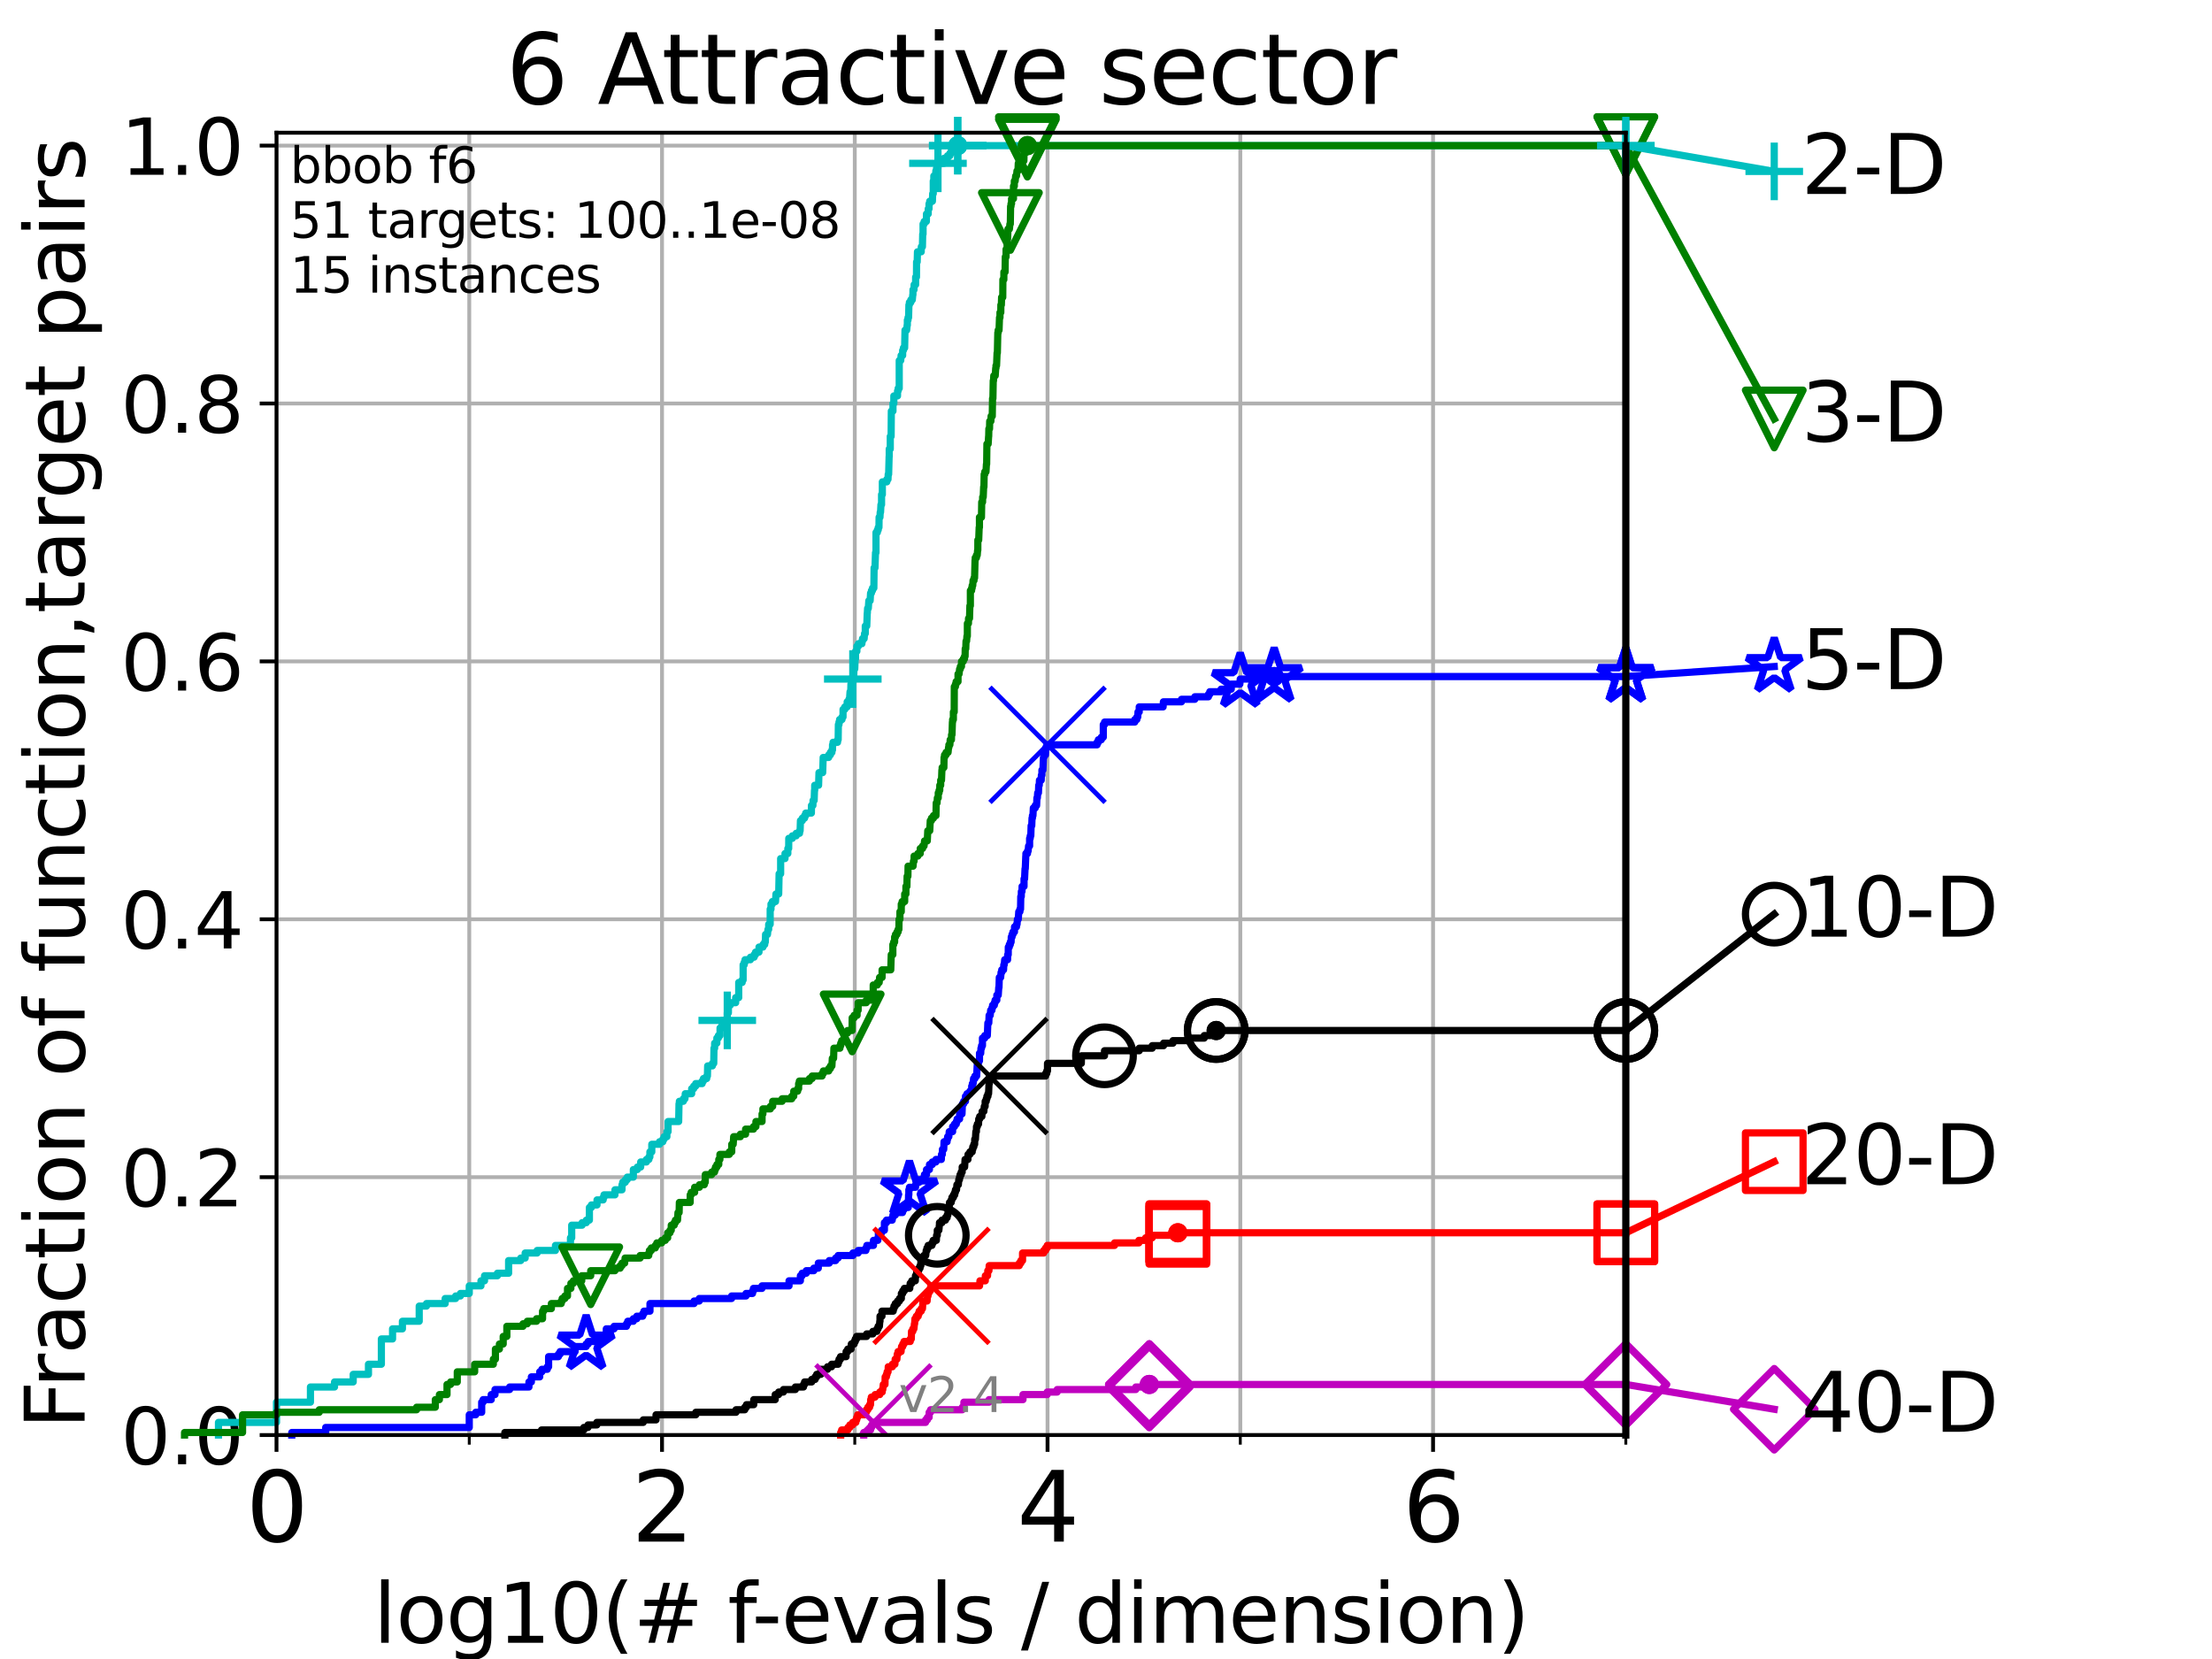 <?xml version="1.0" encoding="utf-8" standalone="no"?>
<!DOCTYPE svg PUBLIC "-//W3C//DTD SVG 1.1//EN"
  "http://www.w3.org/Graphics/SVG/1.1/DTD/svg11.dtd">
<svg height="345.6pt" version="1.1" viewBox="0 0 460.8 345.6" width="460.8pt" xmlns="http://www.w3.org/2000/svg" xmlns:xlink="http://www.w3.org/1999/xlink">
 <defs>
  <style type="text/css">*{stroke-linecap:butt;stroke-linejoin:round;}</style>
 </defs>
 <g id="figure_1">
  <g id="patch_1">
   <path d="M 0 345.6 
L 460.8 345.6 
L 460.8 0 
L 0 0 
z
" style="fill:#ffffff;"/>
  </g>
  <g id="axes_1">
   <g id="patch_2">
    <path d="M 57.6 298.944 
L 338.688 298.944 
L 338.688 27.648 
L 57.6 27.648 
z
" style="fill:#ffffff;"/>
   </g>
   <g id="matplotlib.axis_1">
    <g id="xtick_1">
     <g id="line2d_1">
      <path clip-path="url(#pd38f6c4029)" d="M 57.6 298.944 
L 57.6 27.648 
" style="fill:none;stroke:#b0b0b0;stroke-linecap:square;stroke-width:0.8;"/>
     </g>
     <g id="line2d_2">
      <defs>
       <path d="M 0 0 
L 0 3.5 
" id="m2f1cad76ce" style="stroke:#000000;stroke-width:0.8;"/>
      </defs>
      <g>
       <use style="stroke:#000000;stroke-width:0.8;" x="57.6" xlink:href="#m2f1cad76ce" y="298.944"/>
      </g>
     </g>
     <g id="text_1">
      <!-- 0 -->
      <g transform="translate(51.237 321.141)scale(0.2 -0.2)">
       <defs>
        <path d="M 2034 4250 
Q 1547 4250 1301 3770 
Q 1056 3291 1056 2328 
Q 1056 1369 1301 889 
Q 1547 409 2034 409 
Q 2525 409 2770 889 
Q 3016 1369 3016 2328 
Q 3016 3291 2770 3770 
Q 2525 4250 2034 4250 
z
M 2034 4750 
Q 2819 4750 3233 4129 
Q 3647 3509 3647 2328 
Q 3647 1150 3233 529 
Q 2819 -91 2034 -91 
Q 1250 -91 836 529 
Q 422 1150 422 2328 
Q 422 3509 836 4129 
Q 1250 4750 2034 4750 
z
" id="DejaVuSans-30" transform="scale(0.016)"/>
       </defs>
       <use xlink:href="#DejaVuSans-30"/>
      </g>
     </g>
    </g>
    <g id="xtick_2">
     <g id="line2d_3">
      <path clip-path="url(#pd38f6c4029)" d="M 137.911 298.944 
L 137.911 27.648 
" style="fill:none;stroke:#b0b0b0;stroke-linecap:square;stroke-width:0.8;"/>
     </g>
     <g id="line2d_4">
      <g>
       <use style="stroke:#000000;stroke-width:0.8;" x="137.911" xlink:href="#m2f1cad76ce" y="298.944"/>
      </g>
     </g>
     <g id="text_2">
      <!-- 2 -->
      <g transform="translate(131.548 321.141)scale(0.2 -0.2)">
       <defs>
        <path d="M 1228 531 
L 3431 531 
L 3431 0 
L 469 0 
L 469 531 
Q 828 903 1448 1529 
Q 2069 2156 2228 2338 
Q 2531 2678 2651 2914 
Q 2772 3150 2772 3378 
Q 2772 3750 2511 3984 
Q 2250 4219 1831 4219 
Q 1534 4219 1204 4116 
Q 875 4013 500 3803 
L 500 4441 
Q 881 4594 1212 4672 
Q 1544 4750 1819 4750 
Q 2544 4750 2975 4387 
Q 3406 4025 3406 3419 
Q 3406 3131 3298 2873 
Q 3191 2616 2906 2266 
Q 2828 2175 2409 1742 
Q 1991 1309 1228 531 
z
" id="DejaVuSans-32" transform="scale(0.016)"/>
       </defs>
       <use xlink:href="#DejaVuSans-32"/>
      </g>
     </g>
    </g>
    <g id="xtick_3">
     <g id="line2d_5">
      <path clip-path="url(#pd38f6c4029)" d="M 218.222 298.944 
L 218.222 27.648 
" style="fill:none;stroke:#b0b0b0;stroke-linecap:square;stroke-width:0.8;"/>
     </g>
     <g id="line2d_6">
      <g>
       <use style="stroke:#000000;stroke-width:0.8;" x="218.222" xlink:href="#m2f1cad76ce" y="298.944"/>
      </g>
     </g>
     <g id="text_3">
      <!-- 4 -->
      <g transform="translate(211.859 321.141)scale(0.2 -0.2)">
       <defs>
        <path d="M 2419 4116 
L 825 1625 
L 2419 1625 
L 2419 4116 
z
M 2253 4666 
L 3047 4666 
L 3047 1625 
L 3713 1625 
L 3713 1100 
L 3047 1100 
L 3047 0 
L 2419 0 
L 2419 1100 
L 313 1100 
L 313 1709 
L 2253 4666 
z
" id="DejaVuSans-34" transform="scale(0.016)"/>
       </defs>
       <use xlink:href="#DejaVuSans-34"/>
      </g>
     </g>
    </g>
    <g id="xtick_4">
     <g id="line2d_7">
      <path clip-path="url(#pd38f6c4029)" d="M 298.533 298.944 
L 298.533 27.648 
" style="fill:none;stroke:#b0b0b0;stroke-linecap:square;stroke-width:0.8;"/>
     </g>
     <g id="line2d_8">
      <g>
       <use style="stroke:#000000;stroke-width:0.8;" x="298.533" xlink:href="#m2f1cad76ce" y="298.944"/>
      </g>
     </g>
     <g id="text_4">
      <!-- 6 -->
      <g transform="translate(292.17 321.141)scale(0.2 -0.2)">
       <defs>
        <path d="M 2113 2584 
Q 1688 2584 1439 2293 
Q 1191 2003 1191 1497 
Q 1191 994 1439 701 
Q 1688 409 2113 409 
Q 2538 409 2786 701 
Q 3034 994 3034 1497 
Q 3034 2003 2786 2293 
Q 2538 2584 2113 2584 
z
M 3366 4563 
L 3366 3988 
Q 3128 4100 2886 4159 
Q 2644 4219 2406 4219 
Q 1781 4219 1451 3797 
Q 1122 3375 1075 2522 
Q 1259 2794 1537 2939 
Q 1816 3084 2150 3084 
Q 2853 3084 3261 2657 
Q 3669 2231 3669 1497 
Q 3669 778 3244 343 
Q 2819 -91 2113 -91 
Q 1303 -91 875 529 
Q 447 1150 447 2328 
Q 447 3434 972 4092 
Q 1497 4750 2381 4750 
Q 2619 4750 2861 4703 
Q 3103 4656 3366 4563 
z
" id="DejaVuSans-36" transform="scale(0.016)"/>
       </defs>
       <use xlink:href="#DejaVuSans-36"/>
      </g>
     </g>
    </g>
    <g id="xtick_5">
     <g id="line2d_9">
      <path clip-path="url(#pd38f6c4029)" d="M 97.755 298.944 
L 97.755 27.648 
" style="fill:none;stroke:#b0b0b0;stroke-linecap:square;stroke-width:0.8;"/>
     </g>
     <g id="line2d_10">
      <defs>
       <path d="M 0 0 
L 0 2 
" id="md3ab149a97" style="stroke:#000000;stroke-width:0.6;"/>
      </defs>
      <g>
       <use style="stroke:#000000;stroke-width:0.6;" x="97.755" xlink:href="#md3ab149a97" y="298.944"/>
      </g>
     </g>
    </g>
    <g id="xtick_6">
     <g id="line2d_11">
      <path clip-path="url(#pd38f6c4029)" d="M 178.066 298.944 
L 178.066 27.648 
" style="fill:none;stroke:#b0b0b0;stroke-linecap:square;stroke-width:0.8;"/>
     </g>
     <g id="line2d_12">
      <g>
       <use style="stroke:#000000;stroke-width:0.6;" x="178.066" xlink:href="#md3ab149a97" y="298.944"/>
      </g>
     </g>
    </g>
    <g id="xtick_7">
     <g id="line2d_13">
      <path clip-path="url(#pd38f6c4029)" d="M 258.377 298.944 
L 258.377 27.648 
" style="fill:none;stroke:#b0b0b0;stroke-linecap:square;stroke-width:0.8;"/>
     </g>
     <g id="line2d_14">
      <g>
       <use style="stroke:#000000;stroke-width:0.6;" x="258.377" xlink:href="#md3ab149a97" y="298.944"/>
      </g>
     </g>
    </g>
    <g id="xtick_8">
     <g id="line2d_15">
      <path clip-path="url(#pd38f6c4029)" d="M 338.688 298.944 
L 338.688 27.648 
" style="fill:none;stroke:#b0b0b0;stroke-linecap:square;stroke-width:0.8;"/>
     </g>
     <g id="line2d_16">
      <g>
       <use style="stroke:#000000;stroke-width:0.6;" x="338.688" xlink:href="#md3ab149a97" y="298.944"/>
      </g>
     </g>
    </g>
    <g id="text_5">
     <!-- log10(# f-evals / dimension) -->
     <g transform="translate(77.764 342.218)scale(0.17 -0.17)">
      <defs>
       <path d="M 603 4863 
L 1178 4863 
L 1178 0 
L 603 0 
L 603 4863 
z
" id="DejaVuSans-6c" transform="scale(0.016)"/>
       <path d="M 1959 3097 
Q 1497 3097 1228 2736 
Q 959 2375 959 1747 
Q 959 1119 1226 758 
Q 1494 397 1959 397 
Q 2419 397 2687 759 
Q 2956 1122 2956 1747 
Q 2956 2369 2687 2733 
Q 2419 3097 1959 3097 
z
M 1959 3584 
Q 2709 3584 3137 3096 
Q 3566 2609 3566 1747 
Q 3566 888 3137 398 
Q 2709 -91 1959 -91 
Q 1206 -91 779 398 
Q 353 888 353 1747 
Q 353 2609 779 3096 
Q 1206 3584 1959 3584 
z
" id="DejaVuSans-6f" transform="scale(0.016)"/>
       <path d="M 2906 1791 
Q 2906 2416 2648 2759 
Q 2391 3103 1925 3103 
Q 1463 3103 1205 2759 
Q 947 2416 947 1791 
Q 947 1169 1205 825 
Q 1463 481 1925 481 
Q 2391 481 2648 825 
Q 2906 1169 2906 1791 
z
M 3481 434 
Q 3481 -459 3084 -895 
Q 2688 -1331 1869 -1331 
Q 1566 -1331 1297 -1286 
Q 1028 -1241 775 -1147 
L 775 -588 
Q 1028 -725 1275 -790 
Q 1522 -856 1778 -856 
Q 2344 -856 2625 -561 
Q 2906 -266 2906 331 
L 2906 616 
Q 2728 306 2450 153 
Q 2172 0 1784 0 
Q 1141 0 747 490 
Q 353 981 353 1791 
Q 353 2603 747 3093 
Q 1141 3584 1784 3584 
Q 2172 3584 2450 3431 
Q 2728 3278 2906 2969 
L 2906 3500 
L 3481 3500 
L 3481 434 
z
" id="DejaVuSans-67" transform="scale(0.016)"/>
       <path d="M 794 531 
L 1825 531 
L 1825 4091 
L 703 3866 
L 703 4441 
L 1819 4666 
L 2450 4666 
L 2450 531 
L 3481 531 
L 3481 0 
L 794 0 
L 794 531 
z
" id="DejaVuSans-31" transform="scale(0.016)"/>
       <path d="M 1984 4856 
Q 1566 4138 1362 3434 
Q 1159 2731 1159 2009 
Q 1159 1288 1364 580 
Q 1569 -128 1984 -844 
L 1484 -844 
Q 1016 -109 783 600 
Q 550 1309 550 2009 
Q 550 2706 781 3412 
Q 1013 4119 1484 4856 
L 1984 4856 
z
" id="DejaVuSans-28" transform="scale(0.016)"/>
       <path d="M 3272 2816 
L 2363 2816 
L 2100 1772 
L 3016 1772 
L 3272 2816 
z
M 2803 4594 
L 2478 3297 
L 3391 3297 
L 3719 4594 
L 4219 4594 
L 3897 3297 
L 4872 3297 
L 4872 2816 
L 3775 2816 
L 3519 1772 
L 4513 1772 
L 4513 1294 
L 3397 1294 
L 3072 0 
L 2572 0 
L 2894 1294 
L 1978 1294 
L 1656 0 
L 1153 0 
L 1478 1294 
L 494 1294 
L 494 1772 
L 1594 1772 
L 1856 2816 
L 850 2816 
L 850 3297 
L 1978 3297 
L 2297 4594 
L 2803 4594 
z
" id="DejaVuSans-23" transform="scale(0.016)"/>
       <path id="DejaVuSans-20" transform="scale(0.016)"/>
       <path d="M 2375 4863 
L 2375 4384 
L 1825 4384 
Q 1516 4384 1395 4259 
Q 1275 4134 1275 3809 
L 1275 3500 
L 2222 3500 
L 2222 3053 
L 1275 3053 
L 1275 0 
L 697 0 
L 697 3053 
L 147 3053 
L 147 3500 
L 697 3500 
L 697 3744 
Q 697 4328 969 4595 
Q 1241 4863 1831 4863 
L 2375 4863 
z
" id="DejaVuSans-66" transform="scale(0.016)"/>
       <path d="M 313 2009 
L 1997 2009 
L 1997 1497 
L 313 1497 
L 313 2009 
z
" id="DejaVuSans-2d" transform="scale(0.016)"/>
       <path d="M 3597 1894 
L 3597 1613 
L 953 1613 
Q 991 1019 1311 708 
Q 1631 397 2203 397 
Q 2534 397 2845 478 
Q 3156 559 3463 722 
L 3463 178 
Q 3153 47 2828 -22 
Q 2503 -91 2169 -91 
Q 1331 -91 842 396 
Q 353 884 353 1716 
Q 353 2575 817 3079 
Q 1281 3584 2069 3584 
Q 2775 3584 3186 3129 
Q 3597 2675 3597 1894 
z
M 3022 2063 
Q 3016 2534 2758 2815 
Q 2500 3097 2075 3097 
Q 1594 3097 1305 2825 
Q 1016 2553 972 2059 
L 3022 2063 
z
" id="DejaVuSans-65" transform="scale(0.016)"/>
       <path d="M 191 3500 
L 800 3500 
L 1894 563 
L 2988 3500 
L 3597 3500 
L 2284 0 
L 1503 0 
L 191 3500 
z
" id="DejaVuSans-76" transform="scale(0.016)"/>
       <path d="M 2194 1759 
Q 1497 1759 1228 1600 
Q 959 1441 959 1056 
Q 959 750 1161 570 
Q 1363 391 1709 391 
Q 2188 391 2477 730 
Q 2766 1069 2766 1631 
L 2766 1759 
L 2194 1759 
z
M 3341 1997 
L 3341 0 
L 2766 0 
L 2766 531 
Q 2569 213 2275 61 
Q 1981 -91 1556 -91 
Q 1019 -91 701 211 
Q 384 513 384 1019 
Q 384 1609 779 1909 
Q 1175 2209 1959 2209 
L 2766 2209 
L 2766 2266 
Q 2766 2663 2505 2880 
Q 2244 3097 1772 3097 
Q 1472 3097 1187 3025 
Q 903 2953 641 2809 
L 641 3341 
Q 956 3463 1253 3523 
Q 1550 3584 1831 3584 
Q 2591 3584 2966 3190 
Q 3341 2797 3341 1997 
z
" id="DejaVuSans-61" transform="scale(0.016)"/>
       <path d="M 2834 3397 
L 2834 2853 
Q 2591 2978 2328 3040 
Q 2066 3103 1784 3103 
Q 1356 3103 1142 2972 
Q 928 2841 928 2578 
Q 928 2378 1081 2264 
Q 1234 2150 1697 2047 
L 1894 2003 
Q 2506 1872 2764 1633 
Q 3022 1394 3022 966 
Q 3022 478 2636 193 
Q 2250 -91 1575 -91 
Q 1294 -91 989 -36 
Q 684 19 347 128 
L 347 722 
Q 666 556 975 473 
Q 1284 391 1588 391 
Q 1994 391 2212 530 
Q 2431 669 2431 922 
Q 2431 1156 2273 1281 
Q 2116 1406 1581 1522 
L 1381 1569 
Q 847 1681 609 1914 
Q 372 2147 372 2553 
Q 372 3047 722 3315 
Q 1072 3584 1716 3584 
Q 2034 3584 2315 3537 
Q 2597 3491 2834 3397 
z
" id="DejaVuSans-73" transform="scale(0.016)"/>
       <path d="M 1625 4666 
L 2156 4666 
L 531 -594 
L 0 -594 
L 1625 4666 
z
" id="DejaVuSans-2f" transform="scale(0.016)"/>
       <path d="M 2906 2969 
L 2906 4863 
L 3481 4863 
L 3481 0 
L 2906 0 
L 2906 525 
Q 2725 213 2448 61 
Q 2172 -91 1784 -91 
Q 1150 -91 751 415 
Q 353 922 353 1747 
Q 353 2572 751 3078 
Q 1150 3584 1784 3584 
Q 2172 3584 2448 3432 
Q 2725 3281 2906 2969 
z
M 947 1747 
Q 947 1113 1208 752 
Q 1469 391 1925 391 
Q 2381 391 2643 752 
Q 2906 1113 2906 1747 
Q 2906 2381 2643 2742 
Q 2381 3103 1925 3103 
Q 1469 3103 1208 2742 
Q 947 2381 947 1747 
z
" id="DejaVuSans-64" transform="scale(0.016)"/>
       <path d="M 603 3500 
L 1178 3500 
L 1178 0 
L 603 0 
L 603 3500 
z
M 603 4863 
L 1178 4863 
L 1178 4134 
L 603 4134 
L 603 4863 
z
" id="DejaVuSans-69" transform="scale(0.016)"/>
       <path d="M 3328 2828 
Q 3544 3216 3844 3400 
Q 4144 3584 4550 3584 
Q 5097 3584 5394 3201 
Q 5691 2819 5691 2113 
L 5691 0 
L 5113 0 
L 5113 2094 
Q 5113 2597 4934 2840 
Q 4756 3084 4391 3084 
Q 3944 3084 3684 2787 
Q 3425 2491 3425 1978 
L 3425 0 
L 2847 0 
L 2847 2094 
Q 2847 2600 2669 2842 
Q 2491 3084 2119 3084 
Q 1678 3084 1418 2786 
Q 1159 2488 1159 1978 
L 1159 0 
L 581 0 
L 581 3500 
L 1159 3500 
L 1159 2956 
Q 1356 3278 1631 3431 
Q 1906 3584 2284 3584 
Q 2666 3584 2933 3390 
Q 3200 3197 3328 2828 
z
" id="DejaVuSans-6d" transform="scale(0.016)"/>
       <path d="M 3513 2113 
L 3513 0 
L 2938 0 
L 2938 2094 
Q 2938 2591 2744 2837 
Q 2550 3084 2163 3084 
Q 1697 3084 1428 2787 
Q 1159 2491 1159 1978 
L 1159 0 
L 581 0 
L 581 3500 
L 1159 3500 
L 1159 2956 
Q 1366 3272 1645 3428 
Q 1925 3584 2291 3584 
Q 2894 3584 3203 3211 
Q 3513 2838 3513 2113 
z
" id="DejaVuSans-6e" transform="scale(0.016)"/>
       <path d="M 513 4856 
L 1013 4856 
Q 1481 4119 1714 3412 
Q 1947 2706 1947 2009 
Q 1947 1309 1714 600 
Q 1481 -109 1013 -844 
L 513 -844 
Q 928 -128 1133 580 
Q 1338 1288 1338 2009 
Q 1338 2731 1133 3434 
Q 928 4138 513 4856 
z
" id="DejaVuSans-29" transform="scale(0.016)"/>
      </defs>
      <use xlink:href="#DejaVuSans-6c"/>
      <use x="27.783" xlink:href="#DejaVuSans-6f"/>
      <use x="88.965" xlink:href="#DejaVuSans-67"/>
      <use x="152.441" xlink:href="#DejaVuSans-31"/>
      <use x="216.064" xlink:href="#DejaVuSans-30"/>
      <use x="279.688" xlink:href="#DejaVuSans-28"/>
      <use x="318.701" xlink:href="#DejaVuSans-23"/>
      <use x="402.49" xlink:href="#DejaVuSans-20"/>
      <use x="434.277" xlink:href="#DejaVuSans-66"/>
      <use x="463.982" xlink:href="#DejaVuSans-2d"/>
      <use x="500.066" xlink:href="#DejaVuSans-65"/>
      <use x="561.59" xlink:href="#DejaVuSans-76"/>
      <use x="620.77" xlink:href="#DejaVuSans-61"/>
      <use x="682.049" xlink:href="#DejaVuSans-6c"/>
      <use x="709.832" xlink:href="#DejaVuSans-73"/>
      <use x="761.932" xlink:href="#DejaVuSans-20"/>
      <use x="793.719" xlink:href="#DejaVuSans-2f"/>
      <use x="827.41" xlink:href="#DejaVuSans-20"/>
      <use x="859.197" xlink:href="#DejaVuSans-64"/>
      <use x="922.674" xlink:href="#DejaVuSans-69"/>
      <use x="950.457" xlink:href="#DejaVuSans-6d"/>
      <use x="1047.869" xlink:href="#DejaVuSans-65"/>
      <use x="1109.393" xlink:href="#DejaVuSans-6e"/>
      <use x="1172.771" xlink:href="#DejaVuSans-73"/>
      <use x="1224.871" xlink:href="#DejaVuSans-69"/>
      <use x="1252.654" xlink:href="#DejaVuSans-6f"/>
      <use x="1313.836" xlink:href="#DejaVuSans-6e"/>
      <use x="1377.215" xlink:href="#DejaVuSans-29"/>
     </g>
    </g>
   </g>
   <g id="matplotlib.axis_2">
    <g id="ytick_1">
     <g id="line2d_17">
      <path clip-path="url(#pd38f6c4029)" d="M 57.6 298.944 
L 338.688 298.944 
" style="fill:none;stroke:#b0b0b0;stroke-linecap:square;stroke-width:0.8;"/>
     </g>
     <g id="line2d_18">
      <defs>
       <path d="M 0 0 
L -3.5 0 
" id="mb6836a19bb" style="stroke:#000000;stroke-width:0.8;"/>
      </defs>
      <g>
       <use style="stroke:#000000;stroke-width:0.8;" x="57.6" xlink:href="#mb6836a19bb" y="298.944"/>
      </g>
     </g>
     <g id="text_6">
      <!-- 0.0 -->
      <g transform="translate(25.155 305.023)scale(0.16 -0.16)">
       <defs>
        <path d="M 684 794 
L 1344 794 
L 1344 0 
L 684 0 
L 684 794 
z
" id="DejaVuSans-2e" transform="scale(0.016)"/>
       </defs>
       <use xlink:href="#DejaVuSans-30"/>
       <use x="63.623" xlink:href="#DejaVuSans-2e"/>
       <use x="95.41" xlink:href="#DejaVuSans-30"/>
      </g>
     </g>
    </g>
    <g id="ytick_2">
     <g id="line2d_19">
      <path clip-path="url(#pd38f6c4029)" d="M 57.6 245.222 
L 338.688 245.222 
" style="fill:none;stroke:#b0b0b0;stroke-linecap:square;stroke-width:0.8;"/>
     </g>
     <g id="line2d_20">
      <g>
       <use style="stroke:#000000;stroke-width:0.8;" x="57.6" xlink:href="#mb6836a19bb" y="245.222"/>
      </g>
     </g>
     <g id="text_7">
      <!-- 0.2 -->
      <g transform="translate(25.155 251.301)scale(0.16 -0.16)">
       <use xlink:href="#DejaVuSans-30"/>
       <use x="63.623" xlink:href="#DejaVuSans-2e"/>
       <use x="95.41" xlink:href="#DejaVuSans-32"/>
      </g>
     </g>
    </g>
    <g id="ytick_3">
     <g id="line2d_21">
      <path clip-path="url(#pd38f6c4029)" d="M 57.6 191.5 
L 338.688 191.5 
" style="fill:none;stroke:#b0b0b0;stroke-linecap:square;stroke-width:0.8;"/>
     </g>
     <g id="line2d_22">
      <g>
       <use style="stroke:#000000;stroke-width:0.8;" x="57.6" xlink:href="#mb6836a19bb" y="191.5"/>
      </g>
     </g>
     <g id="text_8">
      <!-- 0.4 -->
      <g transform="translate(25.155 197.579)scale(0.16 -0.16)">
       <use xlink:href="#DejaVuSans-30"/>
       <use x="63.623" xlink:href="#DejaVuSans-2e"/>
       <use x="95.41" xlink:href="#DejaVuSans-34"/>
      </g>
     </g>
    </g>
    <g id="ytick_4">
     <g id="line2d_23">
      <path clip-path="url(#pd38f6c4029)" d="M 57.6 137.778 
L 338.688 137.778 
" style="fill:none;stroke:#b0b0b0;stroke-linecap:square;stroke-width:0.8;"/>
     </g>
     <g id="line2d_24">
      <g>
       <use style="stroke:#000000;stroke-width:0.8;" x="57.6" xlink:href="#mb6836a19bb" y="137.778"/>
      </g>
     </g>
     <g id="text_9">
      <!-- 0.6 -->
      <g transform="translate(25.155 143.857)scale(0.16 -0.16)">
       <use xlink:href="#DejaVuSans-30"/>
       <use x="63.623" xlink:href="#DejaVuSans-2e"/>
       <use x="95.41" xlink:href="#DejaVuSans-36"/>
      </g>
     </g>
    </g>
    <g id="ytick_5">
     <g id="line2d_25">
      <path clip-path="url(#pd38f6c4029)" d="M 57.6 84.056 
L 338.688 84.056 
" style="fill:none;stroke:#b0b0b0;stroke-linecap:square;stroke-width:0.8;"/>
     </g>
     <g id="line2d_26">
      <g>
       <use style="stroke:#000000;stroke-width:0.8;" x="57.6" xlink:href="#mb6836a19bb" y="84.056"/>
      </g>
     </g>
     <g id="text_10">
      <!-- 0.8 -->
      <g transform="translate(25.155 90.135)scale(0.16 -0.16)">
       <defs>
        <path d="M 2034 2216 
Q 1584 2216 1326 1975 
Q 1069 1734 1069 1313 
Q 1069 891 1326 650 
Q 1584 409 2034 409 
Q 2484 409 2743 651 
Q 3003 894 3003 1313 
Q 3003 1734 2745 1975 
Q 2488 2216 2034 2216 
z
M 1403 2484 
Q 997 2584 770 2862 
Q 544 3141 544 3541 
Q 544 4100 942 4425 
Q 1341 4750 2034 4750 
Q 2731 4750 3128 4425 
Q 3525 4100 3525 3541 
Q 3525 3141 3298 2862 
Q 3072 2584 2669 2484 
Q 3125 2378 3379 2068 
Q 3634 1759 3634 1313 
Q 3634 634 3220 271 
Q 2806 -91 2034 -91 
Q 1263 -91 848 271 
Q 434 634 434 1313 
Q 434 1759 690 2068 
Q 947 2378 1403 2484 
z
M 1172 3481 
Q 1172 3119 1398 2916 
Q 1625 2713 2034 2713 
Q 2441 2713 2670 2916 
Q 2900 3119 2900 3481 
Q 2900 3844 2670 4047 
Q 2441 4250 2034 4250 
Q 1625 4250 1398 4047 
Q 1172 3844 1172 3481 
z
" id="DejaVuSans-38" transform="scale(0.016)"/>
       </defs>
       <use xlink:href="#DejaVuSans-30"/>
       <use x="63.623" xlink:href="#DejaVuSans-2e"/>
       <use x="95.41" xlink:href="#DejaVuSans-38"/>
      </g>
     </g>
    </g>
    <g id="ytick_6">
     <g id="line2d_27">
      <path clip-path="url(#pd38f6c4029)" d="M 57.6 30.334 
L 338.688 30.334 
" style="fill:none;stroke:#b0b0b0;stroke-linecap:square;stroke-width:0.8;"/>
     </g>
     <g id="line2d_28">
      <g>
       <use style="stroke:#000000;stroke-width:0.8;" x="57.6" xlink:href="#mb6836a19bb" y="30.334"/>
      </g>
     </g>
     <g id="text_11">
      <!-- 1.0 -->
      <g transform="translate(25.155 36.413)scale(0.16 -0.16)">
       <use xlink:href="#DejaVuSans-31"/>
       <use x="63.623" xlink:href="#DejaVuSans-2e"/>
       <use x="95.41" xlink:href="#DejaVuSans-30"/>
      </g>
     </g>
    </g>
    <g id="text_12">
     <!-- Fraction of function,target pairs -->
     <g transform="translate(17.62 297.681)rotate(-90)scale(0.17 -0.17)">
      <defs>
       <path d="M 628 4666 
L 3309 4666 
L 3309 4134 
L 1259 4134 
L 1259 2759 
L 3109 2759 
L 3109 2228 
L 1259 2228 
L 1259 0 
L 628 0 
L 628 4666 
z
" id="DejaVuSans-46" transform="scale(0.016)"/>
       <path d="M 2631 2963 
Q 2534 3019 2420 3045 
Q 2306 3072 2169 3072 
Q 1681 3072 1420 2755 
Q 1159 2438 1159 1844 
L 1159 0 
L 581 0 
L 581 3500 
L 1159 3500 
L 1159 2956 
Q 1341 3275 1631 3429 
Q 1922 3584 2338 3584 
Q 2397 3584 2469 3576 
Q 2541 3569 2628 3553 
L 2631 2963 
z
" id="DejaVuSans-72" transform="scale(0.016)"/>
       <path d="M 3122 3366 
L 3122 2828 
Q 2878 2963 2633 3030 
Q 2388 3097 2138 3097 
Q 1578 3097 1268 2742 
Q 959 2388 959 1747 
Q 959 1106 1268 751 
Q 1578 397 2138 397 
Q 2388 397 2633 464 
Q 2878 531 3122 666 
L 3122 134 
Q 2881 22 2623 -34 
Q 2366 -91 2075 -91 
Q 1284 -91 818 406 
Q 353 903 353 1747 
Q 353 2603 823 3093 
Q 1294 3584 2113 3584 
Q 2378 3584 2631 3529 
Q 2884 3475 3122 3366 
z
" id="DejaVuSans-63" transform="scale(0.016)"/>
       <path d="M 1172 4494 
L 1172 3500 
L 2356 3500 
L 2356 3053 
L 1172 3053 
L 1172 1153 
Q 1172 725 1289 603 
Q 1406 481 1766 481 
L 2356 481 
L 2356 0 
L 1766 0 
Q 1100 0 847 248 
Q 594 497 594 1153 
L 594 3053 
L 172 3053 
L 172 3500 
L 594 3500 
L 594 4494 
L 1172 4494 
z
" id="DejaVuSans-74" transform="scale(0.016)"/>
       <path d="M 544 1381 
L 544 3500 
L 1119 3500 
L 1119 1403 
Q 1119 906 1312 657 
Q 1506 409 1894 409 
Q 2359 409 2629 706 
Q 2900 1003 2900 1516 
L 2900 3500 
L 3475 3500 
L 3475 0 
L 2900 0 
L 2900 538 
Q 2691 219 2414 64 
Q 2138 -91 1772 -91 
Q 1169 -91 856 284 
Q 544 659 544 1381 
z
M 1991 3584 
L 1991 3584 
z
" id="DejaVuSans-75" transform="scale(0.016)"/>
       <path d="M 750 794 
L 1409 794 
L 1409 256 
L 897 -744 
L 494 -744 
L 750 256 
L 750 794 
z
" id="DejaVuSans-2c" transform="scale(0.016)"/>
       <path d="M 1159 525 
L 1159 -1331 
L 581 -1331 
L 581 3500 
L 1159 3500 
L 1159 2969 
Q 1341 3281 1617 3432 
Q 1894 3584 2278 3584 
Q 2916 3584 3314 3078 
Q 3713 2572 3713 1747 
Q 3713 922 3314 415 
Q 2916 -91 2278 -91 
Q 1894 -91 1617 61 
Q 1341 213 1159 525 
z
M 3116 1747 
Q 3116 2381 2855 2742 
Q 2594 3103 2138 3103 
Q 1681 3103 1420 2742 
Q 1159 2381 1159 1747 
Q 1159 1113 1420 752 
Q 1681 391 2138 391 
Q 2594 391 2855 752 
Q 3116 1113 3116 1747 
z
" id="DejaVuSans-70" transform="scale(0.016)"/>
      </defs>
      <use xlink:href="#DejaVuSans-46"/>
      <use x="50.27" xlink:href="#DejaVuSans-72"/>
      <use x="91.383" xlink:href="#DejaVuSans-61"/>
      <use x="152.662" xlink:href="#DejaVuSans-63"/>
      <use x="207.643" xlink:href="#DejaVuSans-74"/>
      <use x="246.852" xlink:href="#DejaVuSans-69"/>
      <use x="274.635" xlink:href="#DejaVuSans-6f"/>
      <use x="335.816" xlink:href="#DejaVuSans-6e"/>
      <use x="399.195" xlink:href="#DejaVuSans-20"/>
      <use x="430.982" xlink:href="#DejaVuSans-6f"/>
      <use x="492.164" xlink:href="#DejaVuSans-66"/>
      <use x="527.369" xlink:href="#DejaVuSans-20"/>
      <use x="559.156" xlink:href="#DejaVuSans-66"/>
      <use x="594.361" xlink:href="#DejaVuSans-75"/>
      <use x="657.74" xlink:href="#DejaVuSans-6e"/>
      <use x="721.119" xlink:href="#DejaVuSans-63"/>
      <use x="776.1" xlink:href="#DejaVuSans-74"/>
      <use x="815.309" xlink:href="#DejaVuSans-69"/>
      <use x="843.092" xlink:href="#DejaVuSans-6f"/>
      <use x="904.273" xlink:href="#DejaVuSans-6e"/>
      <use x="967.652" xlink:href="#DejaVuSans-2c"/>
      <use x="999.439" xlink:href="#DejaVuSans-74"/>
      <use x="1038.648" xlink:href="#DejaVuSans-61"/>
      <use x="1099.928" xlink:href="#DejaVuSans-72"/>
      <use x="1139.291" xlink:href="#DejaVuSans-67"/>
      <use x="1202.768" xlink:href="#DejaVuSans-65"/>
      <use x="1264.291" xlink:href="#DejaVuSans-74"/>
      <use x="1303.5" xlink:href="#DejaVuSans-20"/>
      <use x="1335.287" xlink:href="#DejaVuSans-70"/>
      <use x="1398.764" xlink:href="#DejaVuSans-61"/>
      <use x="1460.043" xlink:href="#DejaVuSans-69"/>
      <use x="1487.826" xlink:href="#DejaVuSans-72"/>
      <use x="1528.939" xlink:href="#DejaVuSans-73"/>
     </g>
    </g>
   </g>
   <g id="line2d_29">
    <defs>
     <path d="M 0 1.5 
C 0.398 1.5 0.779 1.342 1.061 1.061 
C 1.342 0.779 1.5 0.398 1.5 0 
C 1.5 -0.398 1.342 -0.779 1.061 -1.061 
C 0.779 -1.342 0.398 -1.5 0 -1.5 
C -0.398 -1.5 -0.779 -1.342 -1.061 -1.061 
C -1.342 -0.779 -1.5 -0.398 -1.5 0 
C -1.5 0.398 -1.342 0.779 -1.061 1.061 
C -0.779 1.342 -0.398 1.5 0 1.5 
z
" id="m2858903b1b" style="stroke:#00bfbf;"/>
    </defs>
    <g>
     <use style="fill:#00bfbf;stroke:#00bfbf;" x="199.515" xlink:href="#m2858903b1b" y="30.334"/>
     <use style="fill:#00bfbf;stroke:#00bfbf;" x="199.515" xlink:href="#m2858903b1b" y="30.334"/>
    </g>
   </g>
   <g id="line2d_30">
    <path d="M 45.512 298.944 
L 45.512 296.311 
L 57.6 296.311 
L 57.6 292.097 
L 64.671 292.097 
L 64.671 288.937 
L 69.688 288.937 
L 69.688 287.884 
L 73.579 287.884 
L 73.579 286.304 
L 76.759 286.304 
L 76.759 284.197 
L 79.447 284.197 
L 79.447 278.93 
L 81.776 278.93 
L 81.776 276.823 
L 83.83 276.823 
L 83.83 275.243 
L 87.33 275.243 
L 87.33 272.083 
L 88.847 272.083 
L 88.847 271.556 
L 92.738 271.556 
L 92.738 270.503 
L 94.921 270.503 
L 94.921 269.976 
L 95.918 269.976 
L 95.918 269.45 
L 97.755 269.45 
L 97.755 267.87 
L 100.193 267.87 
L 100.193 266.816 
L 100.935 266.816 
L 100.935 265.763 
L 103.623 265.763 
L 103.623 265.236 
L 105.952 265.236 
L 105.952 262.603 
L 108.484 262.603 
L 108.484 262.076 
L 109.402 262.076 
L 109.402 261.023 
L 111.897 261.023 
L 111.897 260.496 
L 115.711 260.496 
L 115.711 259.443 
L 118.839 259.443 
L 118.839 257.862 
L 119.097 257.862 
L 119.097 255.229 
L 121.265 255.229 
L 121.265 254.702 
L 122.148 254.702 
L 122.148 254.176 
L 122.782 254.176 
L 122.782 251.542 
L 123.193 251.542 
L 123.193 251.016 
L 124.369 251.016 
L 124.369 249.962 
L 125.648 249.962 
L 125.648 249.436 
L 125.823 249.436 
L 125.823 248.909 
L 128.108 248.909 
L 128.108 247.855 
L 129.574 247.855 
L 129.574 246.802 
L 129.714 246.802 
L 129.714 246.275 
L 130.264 246.275 
L 130.264 245.749 
L 130.665 245.749 
L 130.665 245.222 
L 131.938 245.222 
L 131.938 243.642 
L 132.777 243.642 
L 132.777 243.115 
L 133.466 243.115 
L 133.466 242.062 
L 134.661 242.062 
L 134.661 241.535 
L 135.179 241.535 
L 135.179 241.009 
L 135.382 241.009 
L 135.382 239.955 
L 135.78 239.955 
L 135.78 238.375 
L 137.38 238.375 
L 137.38 237.848 
L 138.084 237.848 
L 138.084 237.322 
L 138.341 237.322 
L 138.341 236.795 
L 138.927 236.795 
L 138.927 235.742 
L 139.172 235.742 
L 139.172 233.635 
L 141.379 233.635 
L 141.45 229.948 
L 141.521 229.948 
L 141.521 229.421 
L 142.352 229.421 
L 142.352 228.895 
L 142.686 228.895 
L 142.753 227.841 
L 144.087 227.841 
L 144.087 226.788 
L 144.511 226.788 
L 144.511 226.261 
L 144.924 226.261 
L 144.924 225.735 
L 146.27 225.735 
L 146.27 225.208 
L 146.538 225.208 
L 146.538 224.681 
L 147.216 224.681 
L 147.216 224.155 
L 147.369 224.155 
L 147.419 222.048 
L 148.402 222.048 
L 148.402 221.521 
L 148.686 221.521 
L 148.733 218.361 
L 148.873 218.361 
L 148.873 217.308 
L 149.332 217.308 
L 149.332 216.254 
L 149.647 216.254 
L 149.647 215.728 
L 149.999 215.728 
L 149.999 214.148 
L 150.429 214.148 
L 150.429 212.567 
L 151.502 212.567 
L 151.502 210.987 
L 151.74 210.987 
L 151.74 209.407 
L 152.13 209.407 
L 152.13 208.881 
L 153.251 208.881 
L 153.251 207.827 
L 153.89 207.827 
L 153.89 204.667 
L 154.608 204.667 
L 154.608 204.141 
L 154.807 204.141 
L 154.807 200.98 
L 155.038 200.98 
L 155.038 200.454 
L 155.2 200.454 
L 155.2 199.927 
L 156.328 199.927 
L 156.328 199.4 
L 157.099 199.4 
L 157.099 198.874 
L 157.387 198.874 
L 157.387 198.347 
L 158.113 198.347 
L 158.113 197.294 
L 158.942 197.294 
L 158.942 196.767 
L 159.304 196.767 
L 159.304 196.24 
L 159.431 196.24 
L 159.482 194.66 
L 159.882 194.66 
L 159.981 193.607 
L 160.128 193.607 
L 160.128 192.553 
L 160.442 192.553 
L 160.442 189.393 
L 160.609 189.393 
L 160.609 188.34 
L 160.891 188.34 
L 160.891 187.813 
L 161.556 187.813 
L 161.645 186.233 
L 162.217 186.233 
L 162.303 182.02 
L 162.623 182.02 
L 162.623 178.86 
L 163.53 178.86 
L 163.53 177.806 
L 164.121 177.806 
L 164.121 176.753 
L 164.295 176.753 
L 164.314 174.646 
L 165.065 174.646 
L 165.065 174.119 
L 165.856 174.119 
L 165.856 173.593 
L 166.561 173.593 
L 166.561 173.066 
L 166.679 173.066 
L 166.746 170.959 
L 167.142 170.959 
L 167.142 170.433 
L 167.609 170.433 
L 167.609 169.906 
L 167.845 169.906 
L 167.845 169.379 
L 169.027 169.379 
L 169.041 167.799 
L 169.346 167.799 
L 169.374 166.746 
L 169.603 166.746 
L 169.673 164.639 
L 169.716 164.639 
L 169.716 163.586 
L 170.527 163.586 
L 170.607 160.952 
L 171.379 160.952 
L 171.481 157.792 
L 172.626 157.792 
L 172.626 157.265 
L 172.979 157.265 
L 172.979 156.739 
L 173.303 156.739 
L 173.303 156.212 
L 173.429 156.212 
L 173.429 155.159 
L 173.542 155.159 
L 173.542 154.632 
L 174.477 154.632 
L 174.477 154.105 
L 174.605 154.105 
L 174.648 150.945 
L 174.775 150.945 
L 174.775 150.419 
L 174.901 150.419 
L 174.901 149.892 
L 175.406 149.892 
L 175.406 149.365 
L 175.618 149.365 
L 175.618 147.785 
L 175.985 147.785 
L 175.985 147.258 
L 176.479 147.258 
L 176.479 146.205 
L 176.838 146.205 
L 176.838 145.678 
L 176.969 145.678 
L 177.08 144.098 
L 177.227 144.098 
L 177.263 142.518 
L 177.499 142.518 
L 177.499 141.465 
L 177.652 141.465 
L 177.652 140.938 
L 177.847 140.938 
L 177.891 139.358 
L 178.058 139.358 
L 178.145 137.251 
L 178.223 137.251 
L 178.223 135.671 
L 178.505 135.671 
L 178.505 134.618 
L 178.817 134.618 
L 178.817 134.091 
L 179.553 134.091 
L 179.553 133.565 
L 179.673 133.565 
L 179.673 133.038 
L 180.019 133.038 
L 180.097 131.985 
L 180.252 131.985 
L 180.252 130.404 
L 180.564 130.404 
L 180.662 127.771 
L 180.677 127.771 
L 180.737 126.718 
L 180.886 126.718 
L 180.99 125.138 
L 181.268 125.138 
L 181.354 123.558 
L 181.534 123.558 
L 181.534 123.031 
L 181.754 123.031 
L 181.754 122.504 
L 182.041 122.504 
L 182.09 118.291 
L 182.276 118.291 
L 182.385 115.131 
L 182.487 115.131 
L 182.487 110.917 
L 182.769 110.917 
L 182.769 110.39 
L 182.954 110.39 
L 182.954 109.864 
L 183.105 109.864 
L 183.131 107.757 
L 183.313 107.757 
L 183.364 106.704 
L 183.435 106.704 
L 183.518 105.124 
L 183.645 105.124 
L 183.645 103.017 
L 183.809 103.017 
L 183.809 100.383 
L 184.737 100.383 
L 184.737 99.857 
L 184.986 99.857 
L 185.032 98.803 
L 185.12 98.803 
L 185.219 95.116 
L 185.242 95.116 
L 185.242 93.536 
L 185.46 93.536 
L 185.46 90.903 
L 185.636 90.903 
L 185.681 85.636 
L 186.021 85.636 
L 186.021 84.056 
L 186.203 84.056 
L 186.203 82.476 
L 186.968 82.476 
L 186.978 81.423 
L 187.103 81.423 
L 187.103 80.896 
L 187.325 80.896 
L 187.325 75.102 
L 187.64 75.102 
L 187.716 74.049 
L 188.039 74.049 
L 188.039 72.996 
L 188.195 72.996 
L 188.195 72.469 
L 188.452 72.469 
L 188.529 68.782 
L 188.87 68.782 
L 188.978 67.729 
L 189.019 67.729 
L 189.019 66.675 
L 189.158 66.675 
L 189.158 66.149 
L 189.274 66.149 
L 189.342 63.515 
L 189.438 63.515 
L 189.438 62.989 
L 189.744 62.989 
L 189.744 62.462 
L 190.049 62.462 
L 190.146 61.409 
L 190.18 61.409 
L 190.189 60.355 
L 190.405 60.355 
L 190.427 59.302 
L 190.742 59.302 
L 190.742 57.722 
L 190.918 57.722 
L 190.939 54.562 
L 191.067 54.562 
L 191.125 52.455 
L 191.907 52.455 
L 191.927 51.402 
L 192.158 51.402 
L 192.216 48.768 
L 192.29 48.768 
L 192.29 46.661 
L 192.523 46.661 
L 192.523 46.135 
L 192.978 46.135 
L 193.004 44.555 
L 193.366 44.555 
L 193.366 43.501 
L 193.533 43.501 
L 193.533 42.448 
L 193.672 42.448 
L 193.672 41.921 
L 194.237 41.921 
L 194.292 40.341 
L 194.415 40.341 
L 194.415 37.708 
L 194.531 37.708 
L 194.531 36.654 
L 194.907 36.654 
L 194.953 35.601 
L 195.088 35.601 
L 195.088 35.074 
L 195.394 35.074 
L 195.394 34.021 
L 196.655 34.021 
L 196.655 32.968 
L 197.387 32.968 
L 197.387 32.441 
L 197.887 32.441 
L 197.887 31.914 
L 198.195 31.914 
L 198.195 30.861 
L 199.515 30.861 
L 199.515 30.334 
L 338.688 30.334 
L 338.688 30.334 
" style="fill:none;stroke:#00bfbf;stroke-linecap:square;stroke-width:1.5;"/>
   </g>
   <g id="line2d_31">
    <defs>
     <path d="M -6 0 
L 6 0 
M 0 6 
L 0 -6 
" id="m05bd59ed22" style="stroke:#00bfbf;stroke-width:1.5;"/>
    </defs>
    <g>
     <use style="fill-opacity:0;stroke:#00bfbf;stroke-width:1.5;" x="151.502" xlink:href="#m05bd59ed22" y="212.567"/>
     <use style="fill-opacity:0;stroke:#00bfbf;stroke-width:1.5;" x="177.652" xlink:href="#m05bd59ed22" y="141.465"/>
     <use style="fill-opacity:0;stroke:#00bfbf;stroke-width:1.5;" x="195.394" xlink:href="#m05bd59ed22" y="34.021"/>
     <use style="fill-opacity:0;stroke:#00bfbf;stroke-width:1.5;" x="199.515" xlink:href="#m05bd59ed22" y="30.334"/>
     <use style="fill-opacity:0;stroke:#00bfbf;stroke-width:1.5;" x="199.515" xlink:href="#m05bd59ed22" y="30.334"/>
     <use style="fill-opacity:0;stroke:#00bfbf;stroke-width:1.5;" x="338.688" xlink:href="#m05bd59ed22" y="30.334"/>
    </g>
   </g>
   <g id="line2d_32">
    <path style="fill:none;stroke:#00bfbf;stroke-linecap:square;stroke-width:1.5;"/>
    <g/>
   </g>
   <g id="line2d_33">
    <defs>
     <path d="M 0 1.5 
C 0.398 1.5 0.779 1.342 1.061 1.061 
C 1.342 0.779 1.5 0.398 1.5 0 
C 1.5 -0.398 1.342 -0.779 1.061 -1.061 
C 0.779 -1.342 0.398 -1.5 0 -1.5 
C -0.398 -1.5 -0.779 -1.342 -1.061 -1.061 
C -1.342 -0.779 -1.5 -0.398 -1.5 0 
C -1.5 0.398 -1.342 0.779 -1.061 1.061 
C -0.779 1.342 -0.398 1.5 0 1.5 
z
" id="me69051c356" style="stroke:#008000;"/>
    </defs>
    <g>
     <use style="fill:#008000;stroke:#008000;" x="214.025" xlink:href="#me69051c356" y="30.334"/>
     <use style="fill:#008000;stroke:#008000;" x="214.025" xlink:href="#me69051c356" y="30.334"/>
    </g>
   </g>
   <g id="line2d_34">
    <path d="M 38.441 298.944 
L 38.441 298.417 
L 50.529 298.417 
L 50.529 294.731 
L 57.6 294.731 
L 57.6 294.204 
L 66.508 294.204 
L 66.508 293.677 
L 86.793 293.677 
L 86.793 293.15 
L 90.684 293.15 
L 90.684 291.57 
L 91.535 291.57 
L 91.535 290.517 
L 93.122 290.517 
L 93.122 288.41 
L 93.864 288.41 
L 93.864 287.884 
L 95.26 287.884 
L 95.26 285.777 
L 98.881 285.777 
L 98.881 284.197 
L 102.772 284.197 
L 102.772 283.143 
L 103.203 283.143 
L 103.203 281.037 
L 104.034 281.037 
L 104.034 279.983 
L 104.826 279.983 
L 104.826 278.403 
L 105.585 278.403 
L 105.585 276.296 
L 108.949 276.296 
L 108.949 275.77 
L 109.843 275.77 
L 109.843 275.243 
L 111.768 275.243 
L 111.768 274.716 
L 113.023 274.716 
L 113.023 273.136 
L 113.264 273.136 
L 113.264 272.61 
L 114.86 272.61 
L 114.86 271.556 
L 116.914 271.556 
L 116.914 271.03 
L 117.107 271.03 
L 117.107 270.503 
L 117.673 270.503 
L 117.673 269.976 
L 118.221 269.976 
L 118.221 268.396 
L 118.925 268.396 
L 118.925 267.343 
L 119.436 267.343 
L 119.436 266.816 
L 121.189 266.816 
L 121.189 265.763 
L 123.057 265.763 
L 123.057 264.709 
L 128.108 264.709 
L 128.108 264.183 
L 129.195 264.183 
L 129.195 263.656 
L 129.574 263.656 
L 129.574 263.129 
L 130.128 263.129 
L 130.219 262.076 
L 133.353 262.076 
L 133.353 261.549 
L 135.145 261.549 
L 135.145 261.023 
L 135.281 261.023 
L 135.281 260.496 
L 135.682 260.496 
L 135.682 259.969 
L 136.52 259.969 
L 136.52 259.443 
L 136.832 259.443 
L 136.832 258.916 
L 137.853 258.916 
L 137.853 258.389 
L 138.595 258.389 
L 138.595 257.862 
L 139.091 257.862 
L 139.091 256.809 
L 139.573 256.809 
L 139.573 256.282 
L 139.835 256.282 
L 139.835 255.229 
L 140.449 255.229 
L 140.449 254.702 
L 140.699 254.702 
L 140.699 254.176 
L 141.139 254.176 
L 141.235 252.596 
L 141.474 252.596 
L 141.521 250.489 
L 143.779 250.489 
L 143.779 248.909 
L 143.985 248.909 
L 143.985 248.382 
L 144.708 248.382 
L 144.708 247.329 
L 145.703 247.329 
L 145.703 246.802 
L 146.714 246.802 
L 146.714 246.275 
L 146.924 246.275 
L 146.924 244.695 
L 148.258 244.695 
L 148.258 244.169 
L 148.858 244.169 
L 148.858 243.642 
L 149.043 243.642 
L 149.043 243.115 
L 149.347 243.115 
L 149.347 242.589 
L 149.735 242.589 
L 149.735 241.535 
L 149.97 241.535 
L 149.97 240.482 
L 151.923 240.482 
L 151.923 239.955 
L 152.436 239.955 
L 152.436 238.375 
L 152.737 238.375 
L 152.836 236.795 
L 154.236 236.795 
L 154.236 236.268 
L 155.318 236.268 
L 155.318 235.215 
L 156.973 235.215 
L 156.973 234.688 
L 157.472 234.688 
L 157.472 233.635 
L 158.75 233.635 
L 158.75 232.055 
L 158.925 232.055 
L 158.925 231.001 
L 160.49 231.001 
L 160.49 230.475 
L 160.961 230.475 
L 160.961 229.421 
L 162.924 229.421 
L 162.924 228.895 
L 164.936 228.895 
L 164.936 228.368 
L 165.351 228.368 
L 165.351 227.315 
L 166.163 227.315 
L 166.163 226.788 
L 166.369 226.788 
L 166.369 225.735 
L 166.516 225.735 
L 166.516 225.208 
L 168.627 225.208 
L 168.627 224.681 
L 169.177 224.681 
L 169.177 224.155 
L 171.255 224.155 
L 171.255 223.628 
L 171.511 223.628 
L 171.511 223.101 
L 172.649 223.101 
L 172.649 222.575 
L 173.003 222.575 
L 173.003 222.048 
L 173.303 222.048 
L 173.387 220.468 
L 173.651 220.468 
L 173.718 218.361 
L 174.97 218.361 
L 174.97 217.834 
L 175.143 217.834 
L 175.143 217.308 
L 175.341 217.308 
L 175.341 216.781 
L 175.903 216.781 
L 175.903 215.201 
L 176.562 215.201 
L 176.562 214.674 
L 177.505 214.674 
L 177.523 212.041 
L 177.926 212.041 
L 177.926 211.514 
L 178.548 211.514 
L 178.548 210.461 
L 178.767 210.461 
L 178.767 208.881 
L 180.463 208.881 
L 180.463 208.354 
L 181.653 208.354 
L 181.761 207.301 
L 181.893 207.301 
L 181.907 205.194 
L 182.766 205.194 
L 182.766 204.667 
L 183.153 204.667 
L 183.231 203.614 
L 183.755 203.614 
L 183.755 202.034 
L 185.562 202.034 
L 185.664 198.874 
L 185.996 198.874 
L 185.996 196.767 
L 186.168 196.767 
L 186.168 196.24 
L 186.368 196.24 
L 186.368 195.187 
L 186.544 195.187 
L 186.544 194.66 
L 186.852 194.66 
L 186.852 194.133 
L 187.096 194.133 
L 187.096 193.607 
L 187.258 193.607 
L 187.289 191.5 
L 187.473 191.5 
L 187.473 189.92 
L 187.749 189.92 
L 187.749 188.34 
L 187.932 188.34 
L 187.932 187.813 
L 188.462 187.813 
L 188.462 186.233 
L 188.719 186.233 
L 188.719 184.653 
L 188.926 184.653 
L 188.97 182.546 
L 189.131 182.546 
L 189.168 180.44 
L 190.212 180.44 
L 190.287 179.386 
L 190.423 179.386 
L 190.423 178.333 
L 191.201 178.333 
L 191.201 177.806 
L 191.705 177.806 
L 191.705 176.753 
L 192.19 176.753 
L 192.19 176.226 
L 192.5 176.226 
L 192.597 175.173 
L 193.173 175.173 
L 193.268 173.066 
L 193.684 173.066 
L 193.788 170.959 
L 194.041 170.959 
L 194.041 170.433 
L 194.457 170.433 
L 194.457 169.906 
L 194.978 169.906 
L 195.029 167.272 
L 195.206 167.272 
L 195.267 166.219 
L 195.454 166.219 
L 195.454 165.166 
L 195.625 165.166 
L 195.625 164.639 
L 195.767 164.639 
L 195.777 163.586 
L 195.962 163.586 
L 195.962 162.532 
L 196.132 162.532 
L 196.214 160.426 
L 196.263 160.426 
L 196.263 159.899 
L 196.628 159.899 
L 196.664 157.792 
L 196.762 157.792 
L 196.762 157.265 
L 197.079 157.265 
L 197.079 156.739 
L 197.502 156.739 
L 197.601 155.685 
L 197.669 155.685 
L 197.669 155.159 
L 197.876 155.159 
L 197.943 154.105 
L 198.203 154.105 
L 198.225 153.052 
L 198.318 153.052 
L 198.405 150.419 
L 198.443 150.419 
L 198.443 149.892 
L 198.607 149.892 
L 198.607 148.312 
L 198.778 148.312 
L 198.799 143.045 
L 199.033 143.045 
L 199.033 142.518 
L 199.176 142.518 
L 199.176 141.992 
L 199.573 141.992 
L 199.573 140.411 
L 199.792 140.411 
L 199.902 139.358 
L 200.059 139.358 
L 200.059 138.831 
L 200.295 138.831 
L 200.295 137.778 
L 200.668 137.778 
L 200.668 137.251 
L 200.925 137.251 
L 200.925 136.725 
L 201.048 136.725 
L 201.072 135.145 
L 201.186 135.145 
L 201.24 133.565 
L 201.358 133.565 
L 201.433 132.511 
L 201.514 132.511 
L 201.524 129.878 
L 201.746 129.878 
L 201.762 128.824 
L 201.968 128.824 
L 202.043 126.191 
L 202.145 126.191 
L 202.146 123.031 
L 202.404 123.031 
L 202.404 122.504 
L 202.519 122.504 
L 202.519 121.977 
L 202.642 121.977 
L 202.704 120.924 
L 202.905 120.924 
L 202.905 120.397 
L 203.021 120.397 
L 203.119 116.711 
L 203.159 116.711 
L 203.159 116.184 
L 203.41 116.184 
L 203.41 115.657 
L 203.575 115.657 
L 203.654 114.604 
L 203.696 114.604 
L 203.706 112.497 
L 203.881 112.497 
L 203.98 109.864 
L 204.035 109.864 
L 204.035 107.757 
L 204.457 107.757 
L 204.508 104.597 
L 204.685 104.597 
L 204.702 103.543 
L 204.824 103.543 
L 204.912 101.437 
L 204.973 101.437 
L 205.021 98.803 
L 205.15 98.803 
L 205.15 98.277 
L 205.401 98.277 
L 205.49 96.697 
L 205.538 96.697 
L 205.592 92.483 
L 205.851 92.483 
L 205.947 90.903 
L 205.964 90.903 
L 205.998 89.323 
L 206.137 89.323 
L 206.17 87.743 
L 206.422 87.743 
L 206.465 86.69 
L 206.708 86.69 
L 206.764 83.003 
L 206.843 83.003 
L 206.909 79.316 
L 206.965 79.316 
L 207.026 78.263 
L 207.323 78.263 
L 207.428 76.682 
L 207.48 76.682 
L 207.48 76.156 
L 207.601 76.156 
L 207.708 73.522 
L 207.768 73.522 
L 207.862 69.309 
L 207.935 69.309 
L 207.935 68.782 
L 208.12 68.782 
L 208.215 66.149 
L 208.313 66.149 
L 208.313 65.095 
L 208.485 65.095 
L 208.497 63.515 
L 208.603 63.515 
L 208.65 61.935 
L 208.892 61.935 
L 208.92 58.248 
L 209.119 58.248 
L 209.126 56.668 
L 209.375 56.668 
L 209.421 53.508 
L 209.582 53.508 
L 209.582 51.928 
L 209.768 51.928 
L 209.867 49.821 
L 209.897 49.821 
L 209.979 47.715 
L 210.275 47.715 
L 210.385 46.661 
L 210.466 46.661 
L 210.526 42.975 
L 210.612 42.975 
L 210.612 42.448 
L 210.724 42.448 
L 210.724 41.395 
L 211.123 41.395 
L 211.129 38.761 
L 211.303 38.761 
L 211.303 37.708 
L 211.479 37.708 
L 211.583 36.654 
L 211.754 36.654 
L 211.856 35.601 
L 212.06 35.601 
L 212.128 34.021 
L 212.597 34.021 
L 212.597 33.494 
L 213.298 33.494 
L 213.327 31.914 
L 213.569 31.914 
L 213.569 31.387 
L 213.703 31.387 
L 213.703 30.861 
L 214.025 30.861 
L 214.025 30.334 
L 338.688 30.334 
L 338.688 30.334 
" style="fill:none;stroke:#008000;stroke-linecap:square;stroke-width:1.5;"/>
   </g>
   <g id="line2d_35">
    <defs>
     <path d="M -0 6 
L 6 -6 
L -6 -6 
z
" id="me8f8ea731f" style="stroke:#008000;stroke-linejoin:miter;stroke-width:1.5;"/>
    </defs>
    <g>
     <use style="fill-opacity:0;stroke:#008000;stroke-linejoin:miter;stroke-width:1.5;" x="123.057" xlink:href="#me8f8ea731f" y="265.763"/>
     <use style="fill-opacity:0;stroke:#008000;stroke-linejoin:miter;stroke-width:1.5;" x="177.523" xlink:href="#me8f8ea731f" y="213.094"/>
     <use style="fill-opacity:0;stroke:#008000;stroke-linejoin:miter;stroke-width:1.5;" x="210.483" xlink:href="#me8f8ea731f" y="46.135"/>
     <use style="fill-opacity:0;stroke:#008000;stroke-linejoin:miter;stroke-width:1.5;" x="214.025" xlink:href="#me8f8ea731f" y="30.861"/>
     <use style="fill-opacity:0;stroke:#008000;stroke-linejoin:miter;stroke-width:1.5;" x="214.025" xlink:href="#me8f8ea731f" y="30.334"/>
     <use style="fill-opacity:0;stroke:#008000;stroke-linejoin:miter;stroke-width:1.5;" x="338.688" xlink:href="#me8f8ea731f" y="30.334"/>
    </g>
   </g>
   <g id="line2d_36">
    <path style="fill:none;stroke:#008000;stroke-linecap:square;stroke-width:1.5;"/>
    <g/>
   </g>
   <g id="line2d_37">
    <defs>
     <path d="M 0 1.5 
C 0.398 1.5 0.779 1.342 1.061 1.061 
C 1.342 0.779 1.5 0.398 1.5 0 
C 1.5 -0.398 1.342 -0.779 1.061 -1.061 
C 0.779 -1.342 0.398 -1.5 0 -1.5 
C -0.398 -1.5 -0.779 -1.342 -1.061 -1.061 
C -1.342 -0.779 -1.5 -0.398 -1.5 0 
C -1.5 0.398 -1.342 0.779 -1.061 1.061 
C -0.779 1.342 -0.398 1.5 0 1.5 
z
" id="m88db9792dd" style="stroke:#0000ff;"/>
    </defs>
    <g>
     <use style="fill:#0000ff;stroke:#0000ff;" x="265.437" xlink:href="#m88db9792dd" y="140.938"/>
     <use style="fill:#0000ff;stroke:#0000ff;" x="265.437" xlink:href="#m88db9792dd" y="140.938"/>
    </g>
   </g>
   <g id="line2d_38">
    <path d="M 60.78 298.944 
L 60.78 298.417 
L 67.851 298.417 
L 67.851 297.364 
L 97.755 297.364 
L 97.755 294.731 
L 99.098 294.731 
L 99.098 294.204 
L 100.344 294.204 
L 100.344 292.097 
L 100.642 292.097 
L 100.642 291.57 
L 102.331 291.57 
L 102.331 290.517 
L 103.118 290.517 
L 103.118 289.464 
L 106.169 289.464 
L 106.169 288.937 
L 110.189 288.937 
L 110.189 287.884 
L 110.694 287.884 
L 110.694 286.83 
L 112.432 286.83 
L 112.432 285.777 
L 112.877 285.777 
L 112.877 285.25 
L 114.012 285.25 
L 114.012 284.723 
L 114.284 284.723 
L 114.284 282.617 
L 116.323 282.617 
L 116.323 282.09 
L 116.68 282.09 
L 116.68 281.563 
L 119.801 281.563 
L 119.801 280.51 
L 122.105 280.51 
L 122.105 279.983 
L 122.531 279.983 
L 122.531 279.457 
L 124.216 279.457 
L 124.216 278.93 
L 125.542 278.93 
L 125.542 278.403 
L 126.304 278.403 
L 126.304 276.823 
L 127.923 276.823 
L 127.923 276.296 
L 130.505 276.296 
L 130.505 275.77 
L 130.77 275.77 
L 130.77 275.243 
L 131.938 275.243 
L 131.938 274.716 
L 132.66 274.716 
L 132.66 274.19 
L 133.888 274.19 
L 133.888 273.663 
L 134.15 273.663 
L 134.15 273.136 
L 135.402 273.136 
L 135.402 271.556 
L 144.582 271.556 
L 144.582 271.03 
L 145.666 271.03 
L 145.666 270.503 
L 152.406 270.503 
L 152.406 269.976 
L 155.412 269.976 
L 155.412 269.45 
L 156.765 269.45 
L 156.765 268.923 
L 156.953 268.923 
L 156.953 268.396 
L 158.732 268.396 
L 158.732 267.87 
L 164.372 267.87 
L 164.372 266.816 
L 166.736 266.816 
L 166.736 265.763 
L 167.099 265.763 
L 167.099 265.236 
L 167.961 265.236 
L 167.961 264.709 
L 169.532 264.709 
L 169.532 264.183 
L 170.468 264.183 
L 170.468 263.129 
L 172.749 263.129 
L 172.749 262.603 
L 174.079 262.603 
L 174.079 262.076 
L 174.593 262.076 
L 174.593 261.549 
L 177.675 261.549 
L 177.675 261.023 
L 178.77 261.023 
L 178.77 260.496 
L 180.379 260.496 
L 180.379 259.969 
L 180.582 259.969 
L 180.582 259.443 
L 181.963 259.443 
L 181.963 258.389 
L 182.868 258.389 
L 182.868 257.862 
L 182.984 257.862 
L 182.984 256.809 
L 183.653 256.809 
L 183.653 256.282 
L 184.238 256.282 
L 184.238 254.702 
L 184.666 254.702 
L 184.666 254.176 
L 185.866 254.176 
L 185.866 253.649 
L 186.006 253.649 
L 186.006 253.122 
L 186.51 253.122 
L 186.51 252.596 
L 188.01 252.596 
L 188.01 252.069 
L 188.257 252.069 
L 188.257 251.542 
L 189.21 251.542 
L 189.274 248.909 
L 189.326 248.909 
L 189.326 247.855 
L 189.453 247.855 
L 189.453 247.329 
L 190.726 247.329 
L 190.726 246.802 
L 190.847 246.802 
L 190.847 246.275 
L 191.509 246.275 
L 191.509 245.749 
L 192.448 245.749 
L 192.448 245.222 
L 192.576 245.222 
L 192.576 244.695 
L 193.011 244.695 
L 193.011 243.642 
L 193.615 243.642 
L 193.629 242.589 
L 194.219 242.589 
L 194.219 242.062 
L 194.97 242.062 
L 194.97 241.535 
L 196.099 241.535 
L 196.135 240.482 
L 196.303 240.482 
L 196.327 239.428 
L 196.596 239.428 
L 196.661 237.848 
L 197.291 237.848 
L 197.291 237.322 
L 197.409 237.322 
L 197.409 236.795 
L 197.663 236.795 
L 197.743 235.742 
L 198.446 235.742 
L 198.446 234.688 
L 198.835 234.688 
L 198.835 234.162 
L 199.215 234.162 
L 199.215 233.635 
L 199.385 233.635 
L 199.385 233.108 
L 199.899 233.108 
L 199.899 232.055 
L 200.403 232.055 
L 200.49 229.948 
L 200.751 229.948 
L 200.751 229.421 
L 201.124 229.421 
L 201.127 228.368 
L 201.446 228.368 
L 201.446 227.841 
L 202.048 227.841 
L 202.048 227.315 
L 202.416 227.315 
L 202.423 226.261 
L 202.56 226.261 
L 202.56 225.735 
L 202.722 225.735 
L 202.812 224.681 
L 203.095 224.681 
L 203.095 224.155 
L 203.454 224.155 
L 203.564 222.048 
L 203.586 222.048 
L 203.586 221.521 
L 203.829 221.521 
L 203.829 220.994 
L 204.046 220.994 
L 204.046 219.414 
L 204.3 219.414 
L 204.352 218.361 
L 204.474 218.361 
L 204.474 217.834 
L 204.664 217.834 
L 204.664 216.254 
L 205.143 216.254 
L 205.143 215.728 
L 205.679 215.728 
L 205.79 213.094 
L 205.984 213.094 
L 206.051 211.514 
L 206.284 211.514 
L 206.37 210.461 
L 206.64 210.461 
L 206.64 209.934 
L 206.771 209.934 
L 206.771 209.407 
L 207.141 209.407 
L 207.141 208.881 
L 207.295 208.881 
L 207.295 208.354 
L 207.657 208.354 
L 207.657 207.301 
L 207.954 207.301 
L 208.058 205.721 
L 208.109 205.721 
L 208.172 203.614 
L 208.455 203.614 
L 208.543 202.56 
L 208.681 202.56 
L 208.681 202.034 
L 209.06 202.034 
L 209.107 200.98 
L 209.2 200.98 
L 209.297 199.927 
L 209.896 199.927 
L 209.916 198.874 
L 210.031 198.874 
L 210.048 197.294 
L 210.257 197.294 
L 210.257 196.767 
L 210.465 196.767 
L 210.465 196.24 
L 210.632 196.24 
L 210.666 195.187 
L 210.829 195.187 
L 210.829 194.66 
L 211.017 194.66 
L 211.017 194.133 
L 211.33 194.133 
L 211.344 193.08 
L 211.75 193.08 
L 211.75 192.553 
L 211.872 192.553 
L 211.946 191.5 
L 212.124 191.5 
L 212.226 189.92 
L 212.464 189.92 
L 212.464 189.393 
L 212.599 189.393 
L 212.645 186.76 
L 212.753 186.76 
L 212.769 185.706 
L 212.901 185.706 
L 212.919 184.653 
L 213.325 184.653 
L 213.325 183.073 
L 213.437 183.073 
L 213.534 180.966 
L 213.584 180.966 
L 213.691 178.333 
L 213.713 178.333 
L 213.713 177.806 
L 214.047 177.806 
L 214.047 177.28 
L 214.181 177.28 
L 214.273 176.226 
L 214.485 176.226 
L 214.485 174.646 
L 214.613 174.646 
L 214.613 174.119 
L 214.736 174.119 
L 214.801 172.013 
L 214.933 172.013 
L 214.99 170.433 
L 215.072 170.433 
L 215.072 169.906 
L 215.184 169.906 
L 215.26 168.326 
L 215.649 168.326 
L 215.649 167.799 
L 215.943 167.799 
L 216.008 166.219 
L 216.098 166.219 
L 216.169 165.166 
L 216.327 165.166 
L 216.385 163.586 
L 216.498 163.586 
L 216.534 162.532 
L 216.906 162.532 
L 216.935 161.479 
L 217.05 161.479 
L 217.05 160.426 
L 217.258 160.426 
L 217.368 157.792 
L 217.46 157.792 
L 217.46 157.265 
L 217.787 157.265 
L 217.878 155.685 
L 218.074 155.685 
L 218.074 155.159 
L 228.541 155.159 
L 228.541 154.632 
L 228.806 154.632 
L 228.806 154.105 
L 229.422 154.105 
L 229.422 153.579 
L 229.834 153.579 
L 229.834 150.945 
L 230.105 150.945 
L 230.105 150.419 
L 236.393 150.419 
L 236.393 149.892 
L 236.825 149.892 
L 236.825 149.365 
L 237.016 149.365 
L 237.065 148.312 
L 237.322 148.312 
L 237.322 147.258 
L 242.296 147.258 
L 242.354 146.205 
L 246.122 146.205 
L 246.122 145.678 
L 248.899 145.678 
L 248.899 145.152 
L 251.74 145.152 
L 251.74 144.625 
L 252.022 144.625 
L 252.022 144.098 
L 254.368 144.098 
L 254.368 143.572 
L 256.494 143.572 
L 256.52 142.518 
L 258.283 142.518 
L 258.36 141.465 
L 265.437 141.465 
L 265.437 140.938 
L 338.688 140.938 
L 338.688 140.938 
" style="fill:none;stroke:#0000ff;stroke-linecap:square;stroke-width:1.5;"/>
   </g>
   <g id="line2d_39">
    <defs>
     <path d="M 0 -6 
L -1.347 -1.854 
L -5.706 -1.854 
L -2.18 0.708 
L -3.527 4.854 
L -0 2.292 
L 3.527 4.854 
L 2.18 0.708 
L 5.706 -1.854 
L 1.347 -1.854 
z
" id="m6af52c9e57" style="stroke:#0000ff;stroke-linejoin:bevel;stroke-width:1.5;"/>
    </defs>
    <g>
     <use style="fill-opacity:0;stroke:#0000ff;stroke-linejoin:bevel;stroke-width:1.5;" x="122.105" xlink:href="#m6af52c9e57" y="279.983"/>
     <use style="fill-opacity:0;stroke:#0000ff;stroke-linejoin:bevel;stroke-width:1.5;" x="189.453" xlink:href="#m6af52c9e57" y="247.855"/>
     <use style="fill-opacity:0;stroke:#0000ff;stroke-linejoin:bevel;stroke-width:1.5;" x="258.36" xlink:href="#m6af52c9e57" y="141.992"/>
     <use style="fill-opacity:0;stroke:#0000ff;stroke-linejoin:bevel;stroke-width:1.5;" x="265.437" xlink:href="#m6af52c9e57" y="140.938"/>
     <use style="fill-opacity:0;stroke:#0000ff;stroke-linejoin:bevel;stroke-width:1.5;" x="338.688" xlink:href="#m6af52c9e57" y="140.938"/>
    </g>
   </g>
   <g id="line2d_40">
    <path style="fill:none;stroke:#0000ff;stroke-linecap:square;stroke-width:1.5;"/>
    <g/>
   </g>
   <g id="line2d_41">
    <path clip-path="url(#pd38f6c4029)" d="M 218.222 155.159 
" style="fill:none;stroke:#0000ff;stroke-linecap:square;stroke-width:1.5;"/>
    <defs>
     <path d="M -12 12 
L 12 -12 
M -12 -12 
L 12 12 
" id="mb4f59c2c8c" style="stroke:#0000ff;"/>
    </defs>
    <g clip-path="url(#pd38f6c4029)">
     <use style="fill:#0000ff;stroke:#0000ff;" x="218.222" xlink:href="#mb4f59c2c8c" y="155.159"/>
    </g>
   </g>
   <g id="line2d_42">
    <defs>
     <path d="M 0 1.5 
C 0.398 1.5 0.779 1.342 1.061 1.061 
C 1.342 0.779 1.5 0.398 1.5 0 
C 1.5 -0.398 1.342 -0.779 1.061 -1.061 
C 0.779 -1.342 0.398 -1.5 0 -1.5 
C -0.398 -1.5 -0.779 -1.342 -1.061 -1.061 
C -1.342 -0.779 -1.5 -0.398 -1.5 0 
C -1.5 0.398 -1.342 0.779 -1.061 1.061 
C -0.779 1.342 -0.398 1.5 0 1.5 
z
" id="mc14c69a99b" style="stroke:#000000;"/>
    </defs>
    <g>
     <use style="stroke:#000000;" x="253.359" xlink:href="#mc14c69a99b" y="214.674"/>
     <use style="stroke:#000000;" x="253.359" xlink:href="#mc14c69a99b" y="214.674"/>
    </g>
   </g>
   <g id="line2d_43">
    <path d="M 105.172 298.944 
L 105.172 298.417 
L 112.804 298.417 
L 112.804 297.891 
L 121.624 297.891 
L 121.624 297.364 
L 122.489 297.364 
L 122.489 296.837 
L 124.331 296.837 
L 124.331 296.311 
L 133.998 296.311 
L 133.998 295.784 
L 136.664 295.784 
L 136.664 294.731 
L 144.947 294.731 
L 144.947 294.204 
L 153.323 294.204 
L 153.323 293.677 
L 155.155 293.677 
L 155.155 293.15 
L 155.502 293.15 
L 155.502 292.624 
L 157.017 292.624 
L 157.017 291.57 
L 161.493 291.57 
L 161.493 290.517 
L 162.204 290.517 
L 162.204 289.99 
L 163.197 289.99 
L 163.197 289.464 
L 165.69 289.464 
L 165.69 288.937 
L 167.382 288.937 
L 167.382 288.41 
L 167.606 288.41 
L 167.606 287.884 
L 169.097 287.884 
L 169.097 287.357 
L 169.803 287.357 
L 169.803 286.83 
L 170.13 286.83 
L 170.13 286.304 
L 170.999 286.304 
L 171.004 285.25 
L 172.383 285.25 
L 172.383 284.723 
L 173.234 284.723 
L 173.234 284.197 
L 174.601 284.197 
L 174.601 283.67 
L 174.792 283.67 
L 174.792 283.143 
L 175.094 283.143 
L 175.094 282.617 
L 176.258 282.617 
L 176.258 281.563 
L 176.603 281.563 
L 176.603 281.037 
L 177.296 281.037 
L 177.343 279.983 
L 177.939 279.983 
L 177.939 279.457 
L 178.178 279.457 
L 178.178 278.93 
L 178.441 278.93 
L 178.441 278.403 
L 180.54 278.403 
L 180.54 277.877 
L 181.837 277.877 
L 181.837 277.35 
L 182.679 277.35 
L 182.679 276.823 
L 182.928 276.823 
L 182.928 276.296 
L 183.195 276.296 
L 183.279 275.243 
L 183.323 275.243 
L 183.323 274.19 
L 183.729 274.19 
L 183.729 273.136 
L 186.069 273.136 
L 186.069 272.61 
L 186.232 272.61 
L 186.232 272.083 
L 186.502 272.083 
L 186.502 271.556 
L 186.978 271.556 
L 186.978 271.03 
L 187.378 271.03 
L 187.378 270.503 
L 187.769 270.503 
L 187.769 269.45 
L 188.052 269.45 
L 188.052 268.923 
L 188.387 268.923 
L 188.387 268.396 
L 189.519 268.396 
L 189.605 267.343 
L 189.941 267.343 
L 189.941 266.816 
L 190.68 266.816 
L 190.704 265.763 
L 190.889 265.763 
L 190.989 264.709 
L 191.39 264.709 
L 191.39 264.183 
L 191.662 264.183 
L 191.662 263.656 
L 191.832 263.656 
L 191.832 262.603 
L 192.254 262.603 
L 192.254 262.076 
L 192.445 262.076 
L 192.445 261.549 
L 192.844 261.549 
L 192.944 260.496 
L 193.105 260.496 
L 193.105 259.969 
L 193.351 259.969 
L 193.351 259.443 
L 194.14 259.443 
L 194.14 258.916 
L 194.392 258.916 
L 194.392 258.389 
L 195.062 258.389 
L 195.107 257.336 
L 195.254 257.336 
L 195.254 256.282 
L 195.583 256.282 
L 195.686 255.229 
L 195.705 255.229 
L 195.705 254.702 
L 196.231 254.702 
L 196.231 254.176 
L 196.958 254.176 
L 196.958 253.649 
L 197.305 253.649 
L 197.305 253.122 
L 197.461 253.122 
L 197.499 252.069 
L 197.702 252.069 
L 197.802 250.489 
L 198.155 250.489 
L 198.155 249.962 
L 198.306 249.962 
L 198.306 249.436 
L 198.62 249.436 
L 198.62 248.909 
L 198.889 248.909 
L 198.889 248.382 
L 199.03 248.382 
L 199.03 247.855 
L 199.261 247.855 
L 199.343 246.802 
L 199.643 246.802 
L 199.728 245.749 
L 199.875 245.749 
L 199.875 245.222 
L 200.002 245.222 
L 200.002 244.695 
L 200.232 244.695 
L 200.232 244.169 
L 200.439 244.169 
L 200.443 243.115 
L 200.947 243.115 
L 201.042 241.535 
L 201.638 241.535 
L 201.664 240.482 
L 202.051 240.482 
L 202.051 239.955 
L 202.527 239.955 
L 202.527 239.428 
L 202.649 239.428 
L 202.649 238.902 
L 202.865 238.902 
L 202.865 238.375 
L 203.038 238.375 
L 203.052 237.322 
L 203.198 237.322 
L 203.286 235.742 
L 203.4 235.742 
L 203.421 234.688 
L 203.596 234.688 
L 203.596 234.162 
L 203.847 234.162 
L 203.889 233.108 
L 204.085 233.108 
L 204.085 232.582 
L 204.541 232.582 
L 204.6 231.528 
L 204.95 231.528 
L 205.048 230.475 
L 205.22 230.475 
L 205.229 229.421 
L 205.454 229.421 
L 205.454 228.895 
L 205.597 228.895 
L 205.597 228.368 
L 205.808 228.368 
L 205.808 227.841 
L 205.938 227.841 
L 206.031 225.735 
L 206.109 225.735 
L 206.122 224.155 
L 217.807 224.155 
L 217.807 223.628 
L 218.06 223.628 
L 218.06 223.101 
L 218.21 223.101 
L 218.216 221.521 
L 225.259 221.521 
L 225.289 219.941 
L 230.086 219.941 
L 230.086 218.888 
L 237.327 218.888 
L 237.327 218.361 
L 240.023 218.361 
L 240.023 217.834 
L 242.395 217.834 
L 242.395 217.308 
L 244.353 217.308 
L 244.353 216.781 
L 247.95 216.781 
L 247.95 216.254 
L 250.863 216.254 
L 250.863 215.728 
L 252.134 215.728 
L 252.134 215.201 
L 253.359 215.201 
L 253.359 214.674 
L 338.688 214.674 
L 338.688 214.674 
" style="fill:none;stroke:#000000;stroke-linecap:square;stroke-width:1.5;"/>
   </g>
   <g id="line2d_44">
    <defs>
     <path d="M 0 6 
C 1.591 6 3.117 5.368 4.243 4.243 
C 5.368 3.117 6 1.591 6 0 
C 6 -1.591 5.368 -3.117 4.243 -4.243 
C 3.117 -5.368 1.591 -6 0 -6 
C -1.591 -6 -3.117 -5.368 -4.243 -4.243 
C -5.368 -3.117 -6 -1.591 -6 0 
C -6 1.591 -5.368 3.117 -4.243 4.243 
C -3.117 5.368 -1.591 6 0 6 
z
" id="m5eec4d247f" style="stroke:#000000;stroke-width:1.5;"/>
    </defs>
    <g>
     <use style="fill-opacity:0;stroke:#000000;stroke-width:1.5;" x="195.254" xlink:href="#m5eec4d247f" y="257.336"/>
     <use style="fill-opacity:0;stroke:#000000;stroke-width:1.5;" x="230.086" xlink:href="#m5eec4d247f" y="219.941"/>
     <use style="fill-opacity:0;stroke:#000000;stroke-width:1.5;" x="253.359" xlink:href="#m5eec4d247f" y="214.674"/>
     <use style="fill-opacity:0;stroke:#000000;stroke-width:1.5;" x="253.359" xlink:href="#m5eec4d247f" y="214.674"/>
     <use style="fill-opacity:0;stroke:#000000;stroke-width:1.5;" x="338.688" xlink:href="#m5eec4d247f" y="214.674"/>
    </g>
   </g>
   <g id="line2d_45">
    <path style="fill:none;stroke:#000000;stroke-linecap:square;stroke-width:1.5;"/>
    <g/>
   </g>
   <g id="line2d_46">
    <path clip-path="url(#pd38f6c4029)" d="M 206.134 224.155 
" style="fill:none;stroke:#000000;stroke-linecap:square;stroke-width:1.5;"/>
    <defs>
     <path d="M -12 12 
L 12 -12 
M -12 -12 
L 12 12 
" id="m28124bb3d0" style="stroke:#000000;"/>
    </defs>
    <g clip-path="url(#pd38f6c4029)">
     <use style="stroke:#000000;" x="206.134" xlink:href="#m28124bb3d0" y="224.155"/>
    </g>
   </g>
   <g id="line2d_47">
    <defs>
     <path d="M 0 1.5 
C 0.398 1.5 0.779 1.342 1.061 1.061 
C 1.342 0.779 1.5 0.398 1.5 0 
C 1.5 -0.398 1.342 -0.779 1.061 -1.061 
C 0.779 -1.342 0.398 -1.5 0 -1.5 
C -0.398 -1.5 -0.779 -1.342 -1.061 -1.061 
C -1.342 -0.779 -1.5 -0.398 -1.5 0 
C -1.5 0.398 -1.342 0.779 -1.061 1.061 
C -0.779 1.342 -0.398 1.5 0 1.5 
z
" id="m9eece825af" style="stroke:#ff0000;"/>
    </defs>
    <g>
     <use style="fill:#ff0000;stroke:#ff0000;" x="245.365" xlink:href="#m9eece825af" y="256.809"/>
     <use style="fill:#ff0000;stroke:#ff0000;" x="245.365" xlink:href="#m9eece825af" y="256.809"/>
    </g>
   </g>
   <g id="line2d_48">
    <path d="M 175.127 298.944 
L 175.127 298.417 
L 175.327 298.417 
L 175.327 297.891 
L 176.627 297.891 
L 176.627 297.364 
L 177.033 297.364 
L 177.033 296.837 
L 177.633 296.837 
L 177.633 296.311 
L 178.287 296.311 
L 178.287 295.784 
L 178.473 295.784 
L 178.473 295.257 
L 178.657 295.257 
L 178.657 294.731 
L 180.173 294.731 
L 180.173 294.204 
L 180.473 294.204 
L 180.473 293.677 
L 180.794 293.677 
L 180.794 293.15 
L 181.155 293.15 
L 181.155 292.624 
L 181.344 292.624 
L 181.378 291.57 
L 181.51 291.57 
L 181.51 291.044 
L 182.296 291.044 
L 182.296 290.517 
L 183.271 290.517 
L 183.271 289.99 
L 183.783 289.99 
L 183.783 289.464 
L 183.899 289.464 
L 184.003 288.41 
L 184.359 288.41 
L 184.393 286.83 
L 184.652 286.83 
L 184.652 286.304 
L 184.803 286.304 
L 184.803 285.777 
L 185.001 285.777 
L 185.037 284.723 
L 185.899 284.723 
L 185.899 284.197 
L 186.425 284.197 
L 186.479 283.143 
L 186.843 283.143 
L 186.913 282.09 
L 187.08 282.09 
L 187.08 281.563 
L 187.71 281.563 
L 187.806 280.51 
L 188.061 280.51 
L 188.061 279.983 
L 188.321 279.983 
L 188.321 279.457 
L 189.616 279.457 
L 189.616 278.93 
L 189.839 278.93 
L 189.886 277.35 
L 190.154 277.35 
L 190.154 276.823 
L 190.385 276.823 
L 190.49 275.77 
L 190.534 275.77 
L 190.601 274.716 
L 190.888 274.716 
L 190.888 274.19 
L 191.282 274.19 
L 191.282 273.663 
L 191.474 273.663 
L 191.474 273.136 
L 191.908 273.136 
L 191.908 272.61 
L 192.167 272.61 
L 192.264 271.03 
L 193.136 271.03 
L 193.212 269.976 
L 193.319 269.976 
L 193.319 269.45 
L 193.474 269.45 
L 193.474 268.923 
L 193.806 268.923 
L 193.905 267.87 
L 204.059 267.87 
L 204.144 266.816 
L 205.259 266.816 
L 205.265 265.763 
L 205.723 265.763 
L 205.774 264.709 
L 206.014 264.709 
L 206.063 263.656 
L 212.331 263.656 
L 212.331 263.129 
L 212.667 263.129 
L 212.667 262.603 
L 213.016 262.603 
L 213.017 261.023 
L 217.422 261.023 
L 217.422 260.496 
L 217.82 260.496 
L 217.82 259.969 
L 218.162 259.969 
L 218.162 259.443 
L 232.186 259.443 
L 232.186 258.916 
L 237.248 258.916 
L 237.248 258.389 
L 238.654 258.389 
L 238.654 257.862 
L 240.029 257.862 
L 240.029 257.336 
L 245.365 257.336 
L 245.365 256.809 
L 338.688 256.809 
L 338.688 256.809 
" style="fill:none;stroke:#ff0000;stroke-linecap:square;stroke-width:1.5;"/>
   </g>
   <g id="line2d_49">
    <defs>
     <path d="M -6 6 
L 6 6 
L 6 -6 
L -6 -6 
z
" id="m9750964a0b" style="stroke:#ff0000;stroke-linejoin:miter;stroke-width:1.5;"/>
    </defs>
    <g>
     <use style="fill-opacity:0;stroke:#ff0000;stroke-linejoin:miter;stroke-width:1.5;" x="245.365" xlink:href="#m9750964a0b" y="257.336"/>
     <use style="fill-opacity:0;stroke:#ff0000;stroke-linejoin:miter;stroke-width:1.5;" x="245.365" xlink:href="#m9750964a0b" y="256.809"/>
     <use style="fill-opacity:0;stroke:#ff0000;stroke-linejoin:miter;stroke-width:1.5;" x="245.365" xlink:href="#m9750964a0b" y="256.809"/>
     <use style="fill-opacity:0;stroke:#ff0000;stroke-linejoin:miter;stroke-width:1.5;" x="338.688" xlink:href="#m9750964a0b" y="256.809"/>
    </g>
   </g>
   <g id="line2d_50">
    <path style="fill:none;stroke:#ff0000;stroke-linecap:square;stroke-width:1.5;"/>
    <g/>
   </g>
   <g id="line2d_51">
    <path clip-path="url(#pd38f6c4029)" d="M 194.046 267.87 
" style="fill:none;stroke:#ff0000;stroke-linecap:square;stroke-width:1.5;"/>
    <defs>
     <path d="M -12 12 
L 12 -12 
M -12 -12 
L 12 12 
" id="ma5691c2a47" style="stroke:#ff0000;"/>
    </defs>
    <g clip-path="url(#pd38f6c4029)">
     <use style="fill:#ff0000;stroke:#ff0000;" x="194.046" xlink:href="#ma5691c2a47" y="267.87"/>
    </g>
   </g>
   <g id="line2d_52">
    <defs>
     <path d="M 0 1.5 
C 0.398 1.5 0.779 1.342 1.061 1.061 
C 1.342 0.779 1.5 0.398 1.5 0 
C 1.5 -0.398 1.342 -0.779 1.061 -1.061 
C 0.779 -1.342 0.398 -1.5 0 -1.5 
C -0.398 -1.5 -0.779 -1.342 -1.061 -1.061 
C -1.342 -0.779 -1.5 -0.398 -1.5 0 
C -1.5 0.398 -1.342 0.779 -1.061 1.061 
C -0.779 1.342 -0.398 1.5 0 1.5 
z
" id="me96f9e1b2e" style="stroke:#bf00bf;"/>
    </defs>
    <g>
     <use style="fill:#bf00bf;stroke:#bf00bf;" x="239.421" xlink:href="#me96f9e1b2e" y="288.41"/>
     <use style="fill:#bf00bf;stroke:#bf00bf;" x="239.421" xlink:href="#me96f9e1b2e" y="288.41"/>
    </g>
   </g>
   <g id="line2d_53">
    <path d="M 179.931 298.944 
L 179.931 298.417 
L 180.968 298.417 
L 180.968 297.891 
L 181.359 297.891 
L 181.359 297.364 
L 181.572 297.364 
L 181.572 296.837 
L 181.876 296.837 
L 181.876 296.311 
L 192.814 296.311 
L 192.814 295.784 
L 193.193 295.784 
L 193.193 295.257 
L 193.558 295.257 
L 193.558 294.204 
L 193.854 294.204 
L 193.854 293.677 
L 200.467 293.677 
L 200.467 293.15 
L 200.793 293.15 
L 200.793 292.097 
L 206.038 292.097 
L 206.038 291.57 
L 213.106 291.57 
L 213.106 290.517 
L 218.148 290.517 
L 218.148 289.99 
L 220.233 289.99 
L 220.233 289.464 
L 236.613 289.464 
L 236.613 288.937 
L 239.421 288.937 
L 239.421 288.41 
L 338.688 288.41 
" style="fill:none;stroke:#bf00bf;stroke-linecap:square;stroke-width:1.5;"/>
   </g>
   <g id="line2d_54">
    <defs>
     <path d="M 0 8.485 
L 8.485 0 
L 0 -8.485 
L -8.485 0 
z
" id="m012272815c" style="stroke:#bf00bf;stroke-linejoin:miter;stroke-width:1.5;"/>
    </defs>
    <g>
     <use style="fill-opacity:0;stroke:#bf00bf;stroke-linejoin:miter;stroke-width:1.5;" x="239.421" xlink:href="#m012272815c" y="288.937"/>
     <use style="fill-opacity:0;stroke:#bf00bf;stroke-linejoin:miter;stroke-width:1.5;" x="239.421" xlink:href="#m012272815c" y="288.41"/>
     <use style="fill-opacity:0;stroke:#bf00bf;stroke-linejoin:miter;stroke-width:1.5;" x="239.421" xlink:href="#m012272815c" y="288.41"/>
     <use style="fill-opacity:0;stroke:#bf00bf;stroke-linejoin:miter;stroke-width:1.5;" x="338.688" xlink:href="#m012272815c" y="288.41"/>
    </g>
   </g>
   <g id="line2d_55">
    <path style="fill:none;stroke:#bf00bf;stroke-linecap:square;stroke-width:1.5;"/>
    <g/>
   </g>
   <g id="line2d_56">
    <path clip-path="url(#pd38f6c4029)" d="M 181.958 296.311 
" style="fill:none;stroke:#bf00bf;stroke-linecap:square;stroke-width:1.5;"/>
    <defs>
     <path d="M -12 12 
L 12 -12 
M -12 -12 
L 12 12 
" id="mf2d401c84e" style="stroke:#bf00bf;"/>
    </defs>
    <g clip-path="url(#pd38f6c4029)">
     <use style="fill:#bf00bf;stroke:#bf00bf;" x="181.958" xlink:href="#mf2d401c84e" y="296.311"/>
    </g>
   </g>
   <g id="line2d_57">
    <path d="M 338.688 288.41 
L 369.608 293.572 
" style="fill:none;stroke:#bf00bf;stroke-linecap:square;stroke-width:1.5;"/>
    <g>
     <use style="fill-opacity:0;stroke:#bf00bf;stroke-linejoin:miter;stroke-width:1.5;" x="338.688" xlink:href="#m012272815c" y="288.41"/>
     <use style="fill-opacity:0;stroke:#bf00bf;stroke-linejoin:miter;stroke-width:1.5;" x="369.608" xlink:href="#m012272815c" y="293.572"/>
    </g>
   </g>
   <g id="line2d_58">
    <path d="M 338.688 256.809 
L 369.608 241.999 
" style="fill:none;stroke:#ff0000;stroke-linecap:square;stroke-width:1.5;"/>
    <g>
     <use style="fill-opacity:0;stroke:#ff0000;stroke-linejoin:miter;stroke-width:1.5;" x="338.688" xlink:href="#m9750964a0b" y="256.809"/>
     <use style="fill-opacity:0;stroke:#ff0000;stroke-linejoin:miter;stroke-width:1.5;" x="369.608" xlink:href="#m9750964a0b" y="241.999"/>
    </g>
   </g>
   <g id="line2d_59">
    <path d="M 338.688 214.674 
L 369.608 190.426 
" style="fill:none;stroke:#000000;stroke-linecap:square;stroke-width:1.5;"/>
    <g>
     <use style="fill-opacity:0;stroke:#000000;stroke-width:1.5;" x="338.688" xlink:href="#m5eec4d247f" y="214.674"/>
     <use style="fill-opacity:0;stroke:#000000;stroke-width:1.5;" x="369.608" xlink:href="#m5eec4d247f" y="190.426"/>
    </g>
   </g>
   <g id="line2d_60">
    <path d="M 338.688 140.938 
L 369.608 138.852 
" style="fill:none;stroke:#0000ff;stroke-linecap:square;stroke-width:1.5;"/>
    <g>
     <use style="fill-opacity:0;stroke:#0000ff;stroke-linejoin:bevel;stroke-width:1.5;" x="338.688" xlink:href="#m6af52c9e57" y="140.938"/>
     <use style="fill-opacity:0;stroke:#0000ff;stroke-linejoin:bevel;stroke-width:1.5;" x="369.608" xlink:href="#m6af52c9e57" y="138.852"/>
    </g>
   </g>
   <g id="line2d_61">
    <path d="M 338.688 30.334 
L 369.608 87.279 
" style="fill:none;stroke:#008000;stroke-linecap:square;stroke-width:1.5;"/>
    <g>
     <use style="fill-opacity:0;stroke:#008000;stroke-linejoin:miter;stroke-width:1.5;" x="338.688" xlink:href="#me8f8ea731f" y="30.334"/>
     <use style="fill-opacity:0;stroke:#008000;stroke-linejoin:miter;stroke-width:1.5;" x="369.608" xlink:href="#me8f8ea731f" y="87.279"/>
    </g>
   </g>
   <g id="line2d_62">
    <path d="M 338.688 30.334 
L 369.608 35.706 
" style="fill:none;stroke:#00bfbf;stroke-linecap:square;stroke-width:1.5;"/>
    <g>
     <use style="fill-opacity:0;stroke:#00bfbf;stroke-width:1.5;" x="338.688" xlink:href="#m05bd59ed22" y="30.334"/>
     <use style="fill-opacity:0;stroke:#00bfbf;stroke-width:1.5;" x="369.608" xlink:href="#m05bd59ed22" y="35.706"/>
    </g>
   </g>
   <g id="line2d_63">
    <path d="M 338.688 298.944 
L 338.688 30.334 
" style="fill:none;stroke:#000000;stroke-linecap:square;stroke-width:1.5;"/>
   </g>
   <g id="patch_3">
    <path d="M 57.6 298.944 
L 57.6 27.648 
" style="fill:none;stroke:#000000;stroke-linecap:square;stroke-linejoin:miter;stroke-width:0.8;"/>
   </g>
   <g id="patch_4">
    <path d="M 338.688 298.944 
L 338.688 27.648 
" style="fill:none;stroke:#000000;stroke-linecap:square;stroke-linejoin:miter;stroke-width:0.8;"/>
   </g>
   <g id="patch_5">
    <path d="M 57.6 298.944 
L 338.688 298.944 
" style="fill:none;stroke:#000000;stroke-linecap:square;stroke-linejoin:miter;stroke-width:0.8;"/>
   </g>
   <g id="patch_6">
    <path d="M 57.6 27.648 
L 338.688 27.648 
" style="fill:none;stroke:#000000;stroke-linecap:square;stroke-linejoin:miter;stroke-width:0.8;"/>
   </g>
   <g id="text_13">
    <!-- 40-D -->
    <g transform="translate(375.229 298.263)scale(0.17 -0.17)">
     <defs>
      <path d="M 1259 4147 
L 1259 519 
L 2022 519 
Q 2988 519 3436 956 
Q 3884 1394 3884 2338 
Q 3884 3275 3436 3711 
Q 2988 4147 2022 4147 
L 1259 4147 
z
M 628 4666 
L 1925 4666 
Q 3281 4666 3915 4102 
Q 4550 3538 4550 2338 
Q 4550 1131 3912 565 
Q 3275 0 1925 0 
L 628 0 
L 628 4666 
z
" id="DejaVuSans-44" transform="scale(0.016)"/>
     </defs>
     <use xlink:href="#DejaVuSans-34"/>
     <use x="63.623" xlink:href="#DejaVuSans-30"/>
     <use x="127.246" xlink:href="#DejaVuSans-2d"/>
     <use x="163.33" xlink:href="#DejaVuSans-44"/>
    </g>
   </g>
   <g id="text_14">
    <!-- 20-D -->
    <g transform="translate(375.229 246.69)scale(0.17 -0.17)">
     <use xlink:href="#DejaVuSans-32"/>
     <use x="63.623" xlink:href="#DejaVuSans-30"/>
     <use x="127.246" xlink:href="#DejaVuSans-2d"/>
     <use x="163.33" xlink:href="#DejaVuSans-44"/>
    </g>
   </g>
   <g id="text_15">
    <!-- 10-D -->
    <g transform="translate(375.229 195.117)scale(0.17 -0.17)">
     <use xlink:href="#DejaVuSans-31"/>
     <use x="63.623" xlink:href="#DejaVuSans-30"/>
     <use x="127.246" xlink:href="#DejaVuSans-2d"/>
     <use x="163.33" xlink:href="#DejaVuSans-44"/>
    </g>
   </g>
   <g id="text_16">
    <!-- 5-D -->
    <g transform="translate(375.229 143.543)scale(0.17 -0.17)">
     <defs>
      <path d="M 691 4666 
L 3169 4666 
L 3169 4134 
L 1269 4134 
L 1269 2991 
Q 1406 3038 1543 3061 
Q 1681 3084 1819 3084 
Q 2600 3084 3056 2656 
Q 3513 2228 3513 1497 
Q 3513 744 3044 326 
Q 2575 -91 1722 -91 
Q 1428 -91 1123 -41 
Q 819 9 494 109 
L 494 744 
Q 775 591 1075 516 
Q 1375 441 1709 441 
Q 2250 441 2565 725 
Q 2881 1009 2881 1497 
Q 2881 1984 2565 2268 
Q 2250 2553 1709 2553 
Q 1456 2553 1204 2497 
Q 953 2441 691 2322 
L 691 4666 
z
" id="DejaVuSans-35" transform="scale(0.016)"/>
     </defs>
     <use xlink:href="#DejaVuSans-35"/>
     <use x="63.623" xlink:href="#DejaVuSans-2d"/>
     <use x="99.707" xlink:href="#DejaVuSans-44"/>
    </g>
   </g>
   <g id="text_17">
    <!-- 3-D -->
    <g transform="translate(375.229 91.97)scale(0.17 -0.17)">
     <defs>
      <path d="M 2597 2516 
Q 3050 2419 3304 2112 
Q 3559 1806 3559 1356 
Q 3559 666 3084 287 
Q 2609 -91 1734 -91 
Q 1441 -91 1130 -33 
Q 819 25 488 141 
L 488 750 
Q 750 597 1062 519 
Q 1375 441 1716 441 
Q 2309 441 2620 675 
Q 2931 909 2931 1356 
Q 2931 1769 2642 2001 
Q 2353 2234 1838 2234 
L 1294 2234 
L 1294 2753 
L 1863 2753 
Q 2328 2753 2575 2939 
Q 2822 3125 2822 3475 
Q 2822 3834 2567 4026 
Q 2313 4219 1838 4219 
Q 1578 4219 1281 4162 
Q 984 4106 628 3988 
L 628 4550 
Q 988 4650 1302 4700 
Q 1616 4750 1894 4750 
Q 2613 4750 3031 4423 
Q 3450 4097 3450 3541 
Q 3450 3153 3228 2886 
Q 3006 2619 2597 2516 
z
" id="DejaVuSans-33" transform="scale(0.016)"/>
     </defs>
     <use xlink:href="#DejaVuSans-33"/>
     <use x="63.623" xlink:href="#DejaVuSans-2d"/>
     <use x="99.707" xlink:href="#DejaVuSans-44"/>
    </g>
   </g>
   <g id="text_18">
    <!-- 2-D -->
    <g transform="translate(375.229 40.397)scale(0.17 -0.17)">
     <use xlink:href="#DejaVuSans-32"/>
     <use x="63.623" xlink:href="#DejaVuSans-2d"/>
     <use x="99.707" xlink:href="#DejaVuSans-44"/>
    </g>
   </g>
   <g id="text_19">
    <!-- bbob f6 -->
    <g transform="translate(60.411 38.111)scale(0.102 -0.102)">
     <defs>
      <path d="M 3116 1747 
Q 3116 2381 2855 2742 
Q 2594 3103 2138 3103 
Q 1681 3103 1420 2742 
Q 1159 2381 1159 1747 
Q 1159 1113 1420 752 
Q 1681 391 2138 391 
Q 2594 391 2855 752 
Q 3116 1113 3116 1747 
z
M 1159 2969 
Q 1341 3281 1617 3432 
Q 1894 3584 2278 3584 
Q 2916 3584 3314 3078 
Q 3713 2572 3713 1747 
Q 3713 922 3314 415 
Q 2916 -91 2278 -91 
Q 1894 -91 1617 61 
Q 1341 213 1159 525 
L 1159 0 
L 581 0 
L 581 4863 
L 1159 4863 
L 1159 2969 
z
" id="DejaVuSans-62" transform="scale(0.016)"/>
     </defs>
     <use xlink:href="#DejaVuSans-62"/>
     <use x="63.477" xlink:href="#DejaVuSans-62"/>
     <use x="126.953" xlink:href="#DejaVuSans-6f"/>
     <use x="188.135" xlink:href="#DejaVuSans-62"/>
     <use x="251.611" xlink:href="#DejaVuSans-20"/>
     <use x="283.398" xlink:href="#DejaVuSans-66"/>
     <use x="318.604" xlink:href="#DejaVuSans-36"/>
    </g>
    <!-- 51 targets: 100..1e-08 -->
    <g transform="translate(60.411 49.533)scale(0.102 -0.102)">
     <defs>
      <path d="M 750 794 
L 1409 794 
L 1409 0 
L 750 0 
L 750 794 
z
M 750 3309 
L 1409 3309 
L 1409 2516 
L 750 2516 
L 750 3309 
z
" id="DejaVuSans-3a" transform="scale(0.016)"/>
     </defs>
     <use xlink:href="#DejaVuSans-35"/>
     <use x="63.623" xlink:href="#DejaVuSans-31"/>
     <use x="127.246" xlink:href="#DejaVuSans-20"/>
     <use x="159.033" xlink:href="#DejaVuSans-74"/>
     <use x="198.242" xlink:href="#DejaVuSans-61"/>
     <use x="259.521" xlink:href="#DejaVuSans-72"/>
     <use x="298.885" xlink:href="#DejaVuSans-67"/>
     <use x="362.361" xlink:href="#DejaVuSans-65"/>
     <use x="423.885" xlink:href="#DejaVuSans-74"/>
     <use x="463.094" xlink:href="#DejaVuSans-73"/>
     <use x="515.193" xlink:href="#DejaVuSans-3a"/>
     <use x="548.885" xlink:href="#DejaVuSans-20"/>
     <use x="580.672" xlink:href="#DejaVuSans-31"/>
     <use x="644.295" xlink:href="#DejaVuSans-30"/>
     <use x="707.918" xlink:href="#DejaVuSans-30"/>
     <use x="771.541" xlink:href="#DejaVuSans-2e"/>
     <use x="803.328" xlink:href="#DejaVuSans-2e"/>
     <use x="835.115" xlink:href="#DejaVuSans-31"/>
     <use x="898.738" xlink:href="#DejaVuSans-65"/>
     <use x="960.262" xlink:href="#DejaVuSans-2d"/>
     <use x="996.346" xlink:href="#DejaVuSans-30"/>
     <use x="1059.969" xlink:href="#DejaVuSans-38"/>
    </g>
    <!-- 15 instances -->
    <g transform="translate(60.411 60.955)scale(0.102 -0.102)">
     <use xlink:href="#DejaVuSans-31"/>
     <use x="63.623" xlink:href="#DejaVuSans-35"/>
     <use x="127.246" xlink:href="#DejaVuSans-20"/>
     <use x="159.033" xlink:href="#DejaVuSans-69"/>
     <use x="186.816" xlink:href="#DejaVuSans-6e"/>
     <use x="250.195" xlink:href="#DejaVuSans-73"/>
     <use x="302.295" xlink:href="#DejaVuSans-74"/>
     <use x="341.504" xlink:href="#DejaVuSans-61"/>
     <use x="402.783" xlink:href="#DejaVuSans-6e"/>
     <use x="466.162" xlink:href="#DejaVuSans-63"/>
     <use x="521.143" xlink:href="#DejaVuSans-65"/>
     <use x="582.666" xlink:href="#DejaVuSans-73"/>
    </g>
   </g>
   <g id="text_20">
    <!-- v2.4 -->
    <g style="fill:#808080;" transform="translate(187.233 294.151)scale(0.1 -0.1)">
     <use xlink:href="#DejaVuSans-76"/>
     <use x="59.18" xlink:href="#DejaVuSans-32"/>
     <use x="122.803" xlink:href="#DejaVuSans-2e"/>
     <use x="154.59" xlink:href="#DejaVuSans-34"/>
    </g>
   </g>
   <g id="text_21">
    <!-- 6 Attractive sector -->
    <g transform="translate(105.4 21.648)scale(0.2 -0.2)">
     <defs>
      <path d="M 2188 4044 
L 1331 1722 
L 3047 1722 
L 2188 4044 
z
M 1831 4666 
L 2547 4666 
L 4325 0 
L 3669 0 
L 3244 1197 
L 1141 1197 
L 716 0 
L 50 0 
L 1831 4666 
z
" id="DejaVuSans-41" transform="scale(0.016)"/>
     </defs>
     <use xlink:href="#DejaVuSans-36"/>
     <use x="63.623" xlink:href="#DejaVuSans-20"/>
     <use x="95.41" xlink:href="#DejaVuSans-41"/>
     <use x="162.068" xlink:href="#DejaVuSans-74"/>
     <use x="201.277" xlink:href="#DejaVuSans-74"/>
     <use x="240.486" xlink:href="#DejaVuSans-72"/>
     <use x="281.6" xlink:href="#DejaVuSans-61"/>
     <use x="342.879" xlink:href="#DejaVuSans-63"/>
     <use x="397.859" xlink:href="#DejaVuSans-74"/>
     <use x="437.068" xlink:href="#DejaVuSans-69"/>
     <use x="464.852" xlink:href="#DejaVuSans-76"/>
     <use x="524.031" xlink:href="#DejaVuSans-65"/>
     <use x="585.555" xlink:href="#DejaVuSans-20"/>
     <use x="617.342" xlink:href="#DejaVuSans-73"/>
     <use x="669.441" xlink:href="#DejaVuSans-65"/>
     <use x="730.965" xlink:href="#DejaVuSans-63"/>
     <use x="785.945" xlink:href="#DejaVuSans-74"/>
     <use x="825.154" xlink:href="#DejaVuSans-6f"/>
     <use x="886.336" xlink:href="#DejaVuSans-72"/>
    </g>
   </g>
  </g>
 </g>
 <defs>
  <clipPath id="pd38f6c4029">
   <rect height="271.296" width="281.088" x="57.6" y="27.648"/>
  </clipPath>
 </defs>
</svg>
